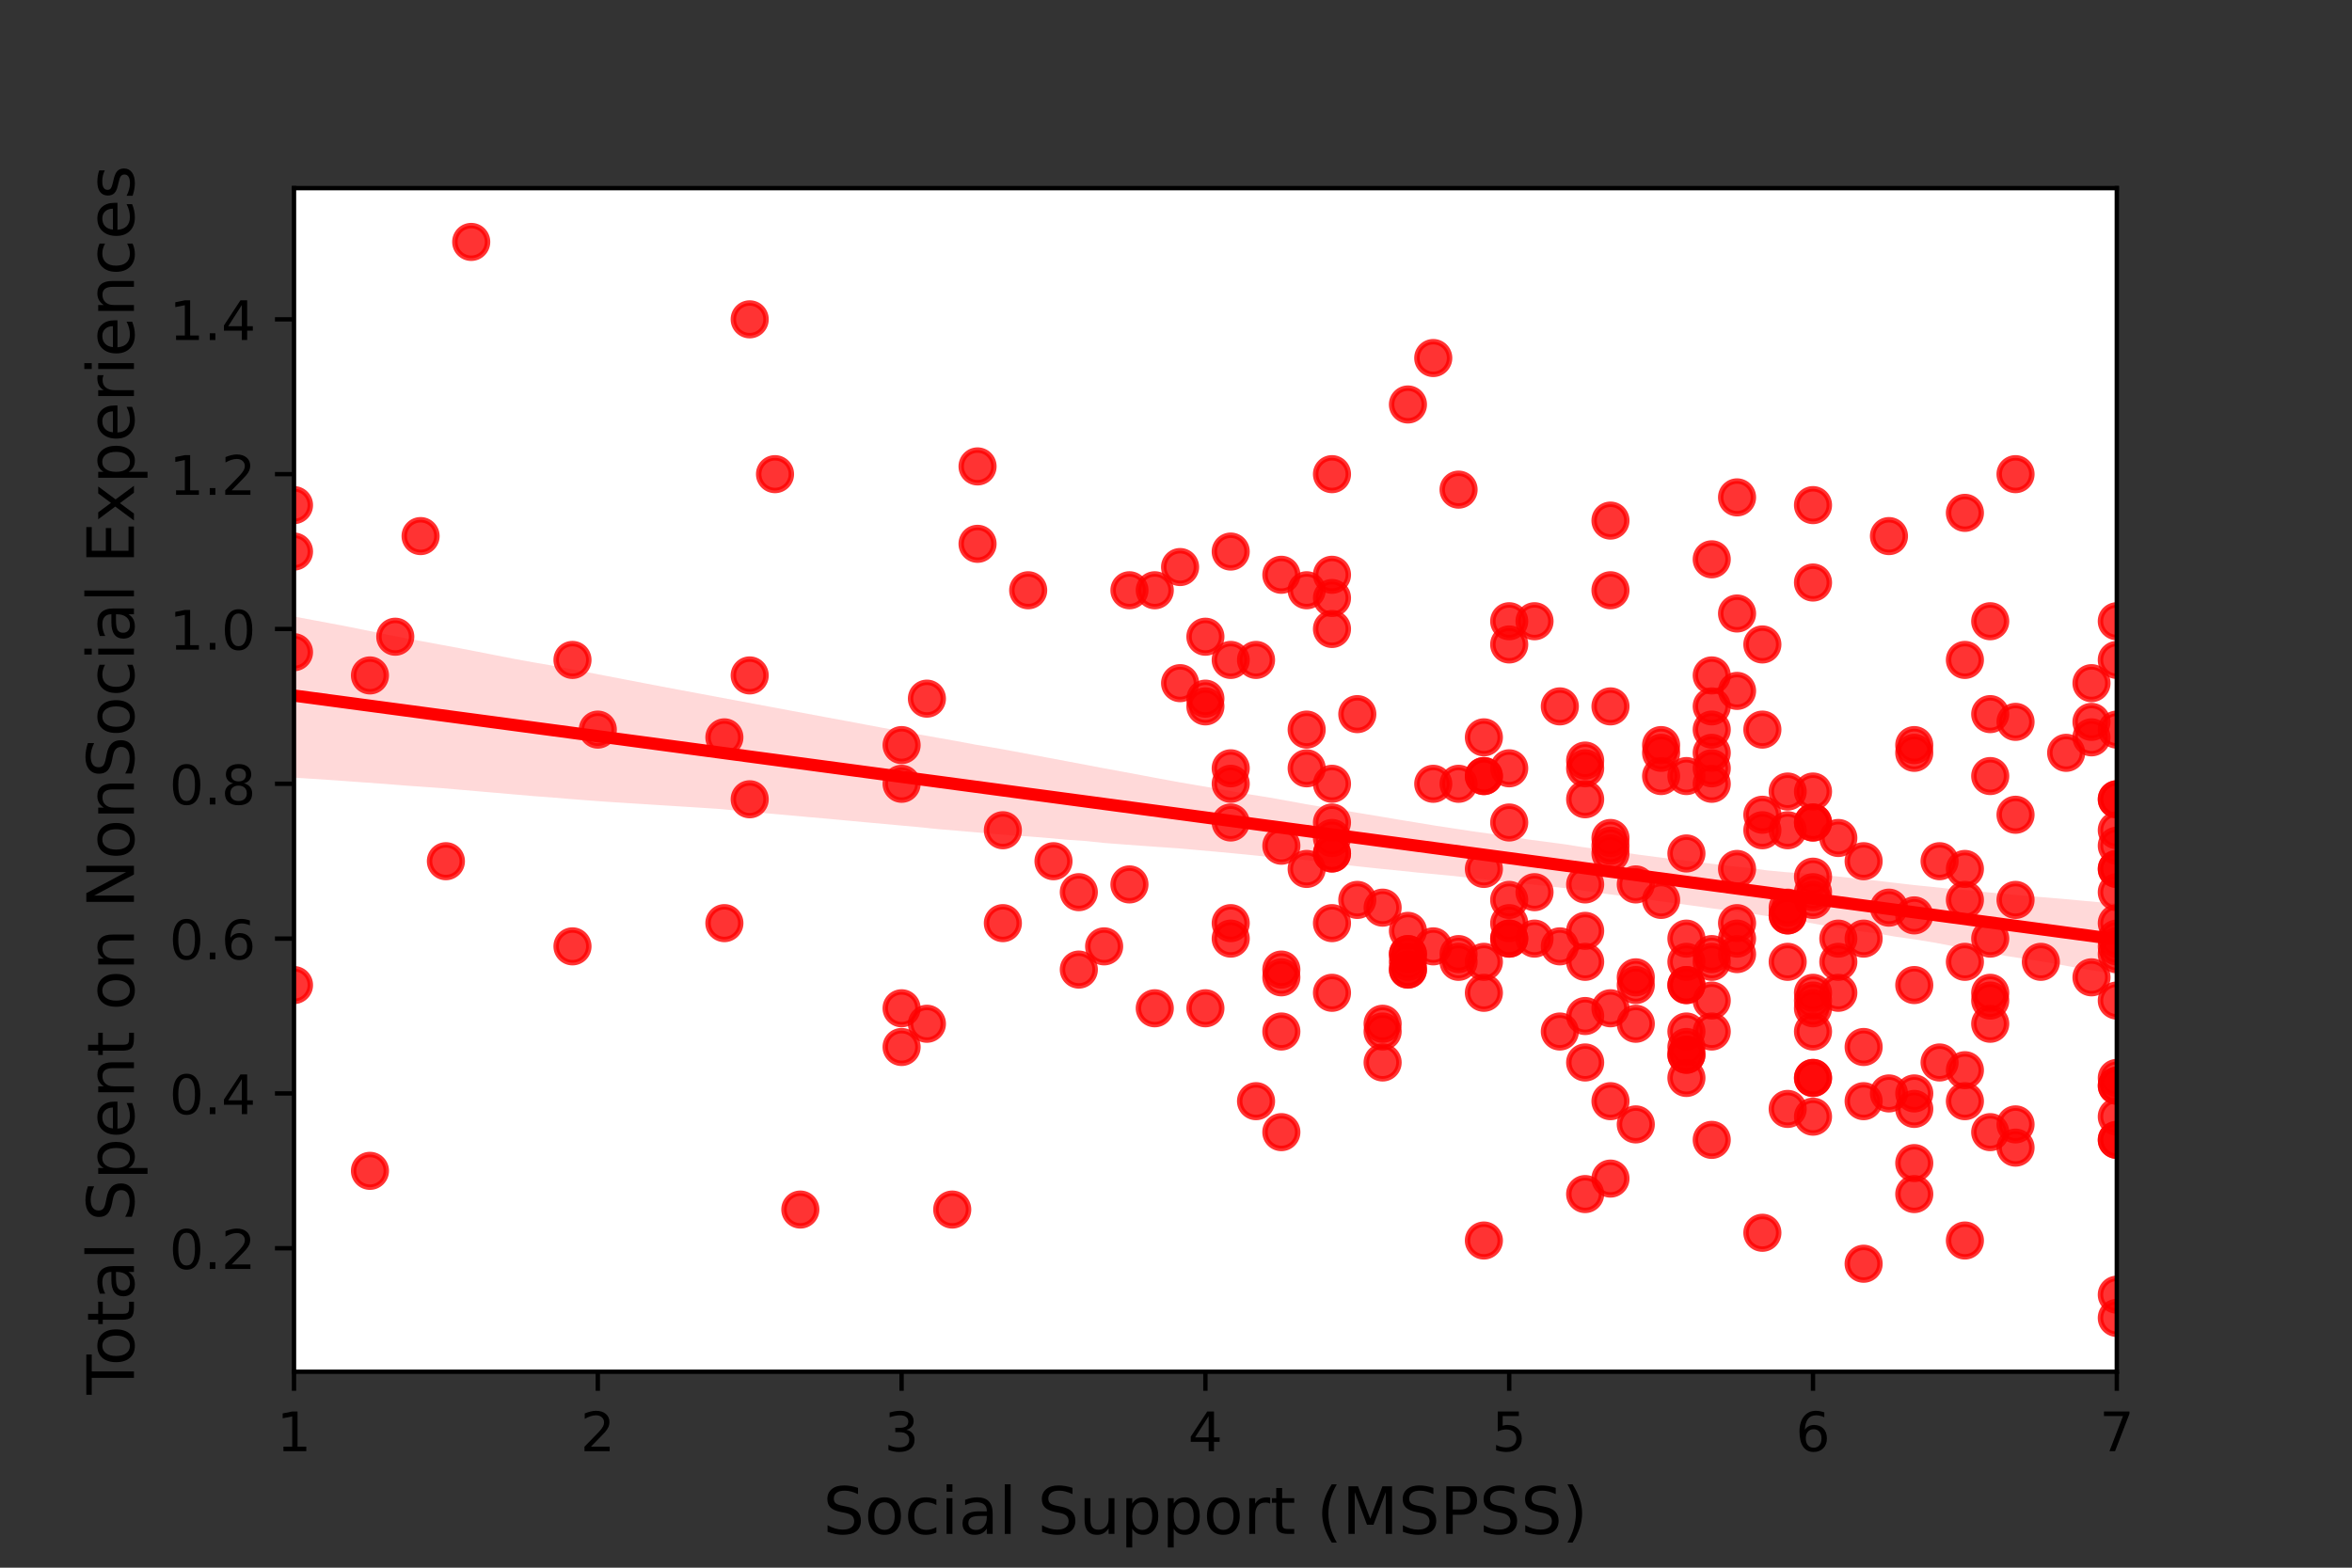 <?xml version="1.0" encoding="utf-8" standalone="no"?>
<!DOCTYPE svg PUBLIC "-//W3C//DTD SVG 1.1//EN"
  "http://www.w3.org/Graphics/SVG/1.1/DTD/svg11.dtd">
<!-- Created with matplotlib (https://matplotlib.org/) -->
<svg height="288pt" version="1.1" viewBox="0 0 432 288" width="432pt" xmlns="http://www.w3.org/2000/svg" xmlns:xlink="http://www.w3.org/1999/xlink">
 <rect x="0" y="0" width="432" height="288" fill="#333333" stroke="none"/>
 <defs>
  <style type="text/css">*{stroke-linecap:butt;stroke-linejoin:round;}</style>
 </defs>
 <g id="figure_1">
  <g id="patch_1">
   <path d="M 0 288 
L 432 288 
L 432 0 
L 0 0 
z
" style="fill:none;"/>
  </g>
  <g id="axes_1">
   <g id="patch_2">
    <path d="M 54 252 
L 388.8 252 
L 388.8 34.56 
L 54 34.56 
z
" style="fill:#ffffff;"/>
   </g>
   <g id="PathCollection_1">
    <defs>
     <path d="M 0 3 
C 0.796 3 1.559 2.684 2.121 2.121 
C 2.684 1.559 3 0.796 3 0 
C 3 -0.796 2.684 -1.559 2.121 -2.121 
C 1.559 -2.684 0.796 -3 0 -3 
C -0.796 -3 -1.559 -2.684 -2.121 -2.121 
C -2.684 -1.559 -3 -0.796 -3 0 
C -3 0.796 -2.684 1.559 -2.121 2.121 
C -1.559 2.684 -0.796 3 0 3 
z
" id="m0a4b237df8" style="stroke:#ff0000;stroke-opacity:0.8;"/>
    </defs>
    <g clip-path="url(#p0c91c2e825)">
     <use style="fill:#ff0000;fill-opacity:0.8;stroke:#ff0000;stroke-opacity:0.8;" x="221.4" xlink:href="#m0a4b237df8" y="128.348"/>
     <use style="fill:#ff0000;fill-opacity:0.8;stroke:#ff0000;stroke-opacity:0.8;" x="388.8" xlink:href="#m0a4b237df8" y="198.031"/>
     <use style="fill:#ff0000;fill-opacity:0.8;stroke:#ff0000;stroke-opacity:0.8;" x="319.05" xlink:href="#m0a4b237df8" y="91.373"/>
     <use style="fill:#ff0000;fill-opacity:0.8;stroke:#ff0000;stroke-opacity:0.8;" x="370.2" xlink:href="#m0a4b237df8" y="87.107"/>
     <use style="fill:#ff0000;fill-opacity:0.8;stroke:#ff0000;stroke-opacity:0.8;" x="388.8" xlink:href="#m0a4b237df8" y="199.453"/>
     <use style="fill:#ff0000;fill-opacity:0.8;stroke:#ff0000;stroke-opacity:0.8;" x="272.55" xlink:href="#m0a4b237df8" y="142.569"/>
     <use style="fill:#ff0000;fill-opacity:0.8;stroke:#ff0000;stroke-opacity:0.8;" x="235.35" xlink:href="#m0a4b237df8" y="189.498"/>
     <use style="fill:#ff0000;fill-opacity:0.8;stroke:#ff0000;stroke-opacity:0.8;" x="267.9" xlink:href="#m0a4b237df8" y="176.699"/>
     <use style="fill:#ff0000;fill-opacity:0.8;stroke:#ff0000;stroke-opacity:0.8;" x="333" xlink:href="#m0a4b237df8" y="161.056"/>
     <use style="fill:#ff0000;fill-opacity:0.8;stroke:#ff0000;stroke-opacity:0.8;" x="184.2" xlink:href="#m0a4b237df8" y="169.589"/>
     <use style="fill:#ff0000;fill-opacity:0.8;stroke:#ff0000;stroke-opacity:0.8;" x="333" xlink:href="#m0a4b237df8" y="107.016"/>
     <use style="fill:#ff0000;fill-opacity:0.8;stroke:#ff0000;stroke-opacity:0.8;" x="142.35" xlink:href="#m0a4b237df8" y="87.107"/>
     <use style="fill:#ff0000;fill-opacity:0.8;stroke:#ff0000;stroke-opacity:0.8;" x="272.55" xlink:href="#m0a4b237df8" y="182.388"/>
     <use style="fill:#ff0000;fill-opacity:0.8;stroke:#ff0000;stroke-opacity:0.8;" x="333" xlink:href="#m0a4b237df8" y="151.102"/>
     <use style="fill:#ff0000;fill-opacity:0.8;stroke:#ff0000;stroke-opacity:0.8;" x="351.6" xlink:href="#m0a4b237df8" y="180.966"/>
     <use style="fill:#ff0000;fill-opacity:0.8;stroke:#ff0000;stroke-opacity:0.8;" x="216.75" xlink:href="#m0a4b237df8" y="104.172"/>
     <use style="fill:#ff0000;fill-opacity:0.8;stroke:#ff0000;stroke-opacity:0.8;" x="77.25" xlink:href="#m0a4b237df8" y="98.484"/>
     <use style="fill:#ff0000;fill-opacity:0.8;stroke:#ff0000;stroke-opacity:0.8;" x="170.25" xlink:href="#m0a4b237df8" y="188.076"/>
     <use style="fill:#ff0000;fill-opacity:0.8;stroke:#ff0000;stroke-opacity:0.8;" x="291.15" xlink:href="#m0a4b237df8" y="146.835"/>
     <use style="fill:#ff0000;fill-opacity:0.8;stroke:#ff0000;stroke-opacity:0.8;" x="202.8" xlink:href="#m0a4b237df8" y="173.855"/>
     <use style="fill:#ff0000;fill-opacity:0.8;stroke:#ff0000;stroke-opacity:0.8;" x="67.95" xlink:href="#m0a4b237df8" y="215.096"/>
     <use style="fill:#ff0000;fill-opacity:0.8;stroke:#ff0000;stroke-opacity:0.8;" x="351.6" xlink:href="#m0a4b237df8" y="203.72"/>
     <use style="fill:#ff0000;fill-opacity:0.8;stroke:#ff0000;stroke-opacity:0.8;" x="165.6" xlink:href="#m0a4b237df8" y="192.343"/>
     <use style="fill:#ff0000;fill-opacity:0.8;stroke:#ff0000;stroke-opacity:0.8;" x="137.7" xlink:href="#m0a4b237df8" y="146.835"/>
     <use style="fill:#ff0000;fill-opacity:0.8;stroke:#ff0000;stroke-opacity:0.8;" x="72.6" xlink:href="#m0a4b237df8" y="116.971"/>
     <use style="fill:#ff0000;fill-opacity:0.8;stroke:#ff0000;stroke-opacity:0.8;" x="360.9" xlink:href="#m0a4b237df8" y="94.217"/>
     <use style="fill:#ff0000;fill-opacity:0.8;stroke:#ff0000;stroke-opacity:0.8;" x="291.15" xlink:href="#m0a4b237df8" y="139.725"/>
     <use style="fill:#ff0000;fill-opacity:0.8;stroke:#ff0000;stroke-opacity:0.8;" x="333" xlink:href="#m0a4b237df8" y="183.81"/>
     <use style="fill:#ff0000;fill-opacity:0.8;stroke:#ff0000;stroke-opacity:0.8;" x="212.1" xlink:href="#m0a4b237df8" y="108.438"/>
     <use style="fill:#ff0000;fill-opacity:0.8;stroke:#ff0000;stroke-opacity:0.8;" x="133.05" xlink:href="#m0a4b237df8" y="169.589"/>
     <use style="fill:#ff0000;fill-opacity:0.8;stroke:#ff0000;stroke-opacity:0.8;" x="360.9" xlink:href="#m0a4b237df8" y="176.699"/>
     <use style="fill:#ff0000;fill-opacity:0.8;stroke:#ff0000;stroke-opacity:0.8;" x="226.05" xlink:href="#m0a4b237df8" y="169.589"/>
     <use style="fill:#ff0000;fill-opacity:0.8;stroke:#ff0000;stroke-opacity:0.8;" x="388.8" xlink:href="#m0a4b237df8" y="173.855"/>
     <use style="fill:#ff0000;fill-opacity:0.8;stroke:#ff0000;stroke-opacity:0.8;" x="388.8" xlink:href="#m0a4b237df8" y="152.524"/>
     <use style="fill:#ff0000;fill-opacity:0.8;stroke:#ff0000;stroke-opacity:0.8;" x="165.6" xlink:href="#m0a4b237df8" y="185.232"/>
     <use style="fill:#ff0000;fill-opacity:0.8;stroke:#ff0000;stroke-opacity:0.8;" x="188.85" xlink:href="#m0a4b237df8" y="108.438"/>
     <use style="fill:#ff0000;fill-opacity:0.8;stroke:#ff0000;stroke-opacity:0.8;" x="314.4" xlink:href="#m0a4b237df8" y="183.81"/>
     <use style="fill:#ff0000;fill-opacity:0.8;stroke:#ff0000;stroke-opacity:0.8;" x="244.65" xlink:href="#m0a4b237df8" y="115.549"/>
     <use style="fill:#ff0000;fill-opacity:0.8;stroke:#ff0000;stroke-opacity:0.8;" x="212.1" xlink:href="#m0a4b237df8" y="185.232"/>
     <use style="fill:#ff0000;fill-opacity:0.8;stroke:#ff0000;stroke-opacity:0.8;" x="226.05" xlink:href="#m0a4b237df8" y="121.237"/>
     <use style="fill:#ff0000;fill-opacity:0.8;stroke:#ff0000;stroke-opacity:0.8;" x="388.8" xlink:href="#m0a4b237df8" y="242.116"/>
     <use style="fill:#ff0000;fill-opacity:0.8;stroke:#ff0000;stroke-opacity:0.8;" x="226.05" xlink:href="#m0a4b237df8" y="143.991"/>
     <use style="fill:#ff0000;fill-opacity:0.8;stroke:#ff0000;stroke-opacity:0.8;" x="333" xlink:href="#m0a4b237df8" y="198.031"/>
     <use style="fill:#ff0000;fill-opacity:0.8;stroke:#ff0000;stroke-opacity:0.8;" x="291.15" xlink:href="#m0a4b237df8" y="141.147"/>
     <use style="fill:#ff0000;fill-opacity:0.8;stroke:#ff0000;stroke-opacity:0.8;" x="67.95" xlink:href="#m0a4b237df8" y="124.082"/>
     <use style="fill:#ff0000;fill-opacity:0.8;stroke:#ff0000;stroke-opacity:0.8;" x="193.5" xlink:href="#m0a4b237df8" y="158.212"/>
     <use style="fill:#ff0000;fill-opacity:0.8;stroke:#ff0000;stroke-opacity:0.8;" x="277.2" xlink:href="#m0a4b237df8" y="165.323"/>
     <use style="fill:#ff0000;fill-opacity:0.8;stroke:#ff0000;stroke-opacity:0.8;" x="244.65" xlink:href="#m0a4b237df8" y="151.102"/>
     <use style="fill:#ff0000;fill-opacity:0.8;stroke:#ff0000;stroke-opacity:0.8;" x="295.8" xlink:href="#m0a4b237df8" y="185.232"/>
     <use style="fill:#ff0000;fill-opacity:0.8;stroke:#ff0000;stroke-opacity:0.8;" x="263.25" xlink:href="#m0a4b237df8" y="143.991"/>
     <use style="fill:#ff0000;fill-opacity:0.8;stroke:#ff0000;stroke-opacity:0.8;" x="337.65" xlink:href="#m0a4b237df8" y="176.699"/>
     <use style="fill:#ff0000;fill-opacity:0.8;stroke:#ff0000;stroke-opacity:0.8;" x="374.85" xlink:href="#m0a4b237df8" y="176.699"/>
     <use style="fill:#ff0000;fill-opacity:0.8;stroke:#ff0000;stroke-opacity:0.8;" x="333" xlink:href="#m0a4b237df8" y="185.232"/>
     <use style="fill:#ff0000;fill-opacity:0.8;stroke:#ff0000;stroke-opacity:0.8;" x="314.4" xlink:href="#m0a4b237df8" y="138.303"/>
     <use style="fill:#ff0000;fill-opacity:0.8;stroke:#ff0000;stroke-opacity:0.8;" x="221.4" xlink:href="#m0a4b237df8" y="116.971"/>
     <use style="fill:#ff0000;fill-opacity:0.8;stroke:#ff0000;stroke-opacity:0.8;" x="323.7" xlink:href="#m0a4b237df8" y="149.679"/>
     <use style="fill:#ff0000;fill-opacity:0.8;stroke:#ff0000;stroke-opacity:0.8;" x="240" xlink:href="#m0a4b237df8" y="159.634"/>
     <use style="fill:#ff0000;fill-opacity:0.8;stroke:#ff0000;stroke-opacity:0.8;" x="295.8" xlink:href="#m0a4b237df8" y="216.518"/>
     <use style="fill:#ff0000;fill-opacity:0.8;stroke:#ff0000;stroke-opacity:0.8;" x="179.55" xlink:href="#m0a4b237df8" y="99.906"/>
     <use style="fill:#ff0000;fill-opacity:0.8;stroke:#ff0000;stroke-opacity:0.8;" x="54" xlink:href="#m0a4b237df8" y="180.966"/>
     <use style="fill:#ff0000;fill-opacity:0.8;stroke:#ff0000;stroke-opacity:0.8;" x="235.35" xlink:href="#m0a4b237df8" y="178.122"/>
     <use style="fill:#ff0000;fill-opacity:0.8;stroke:#ff0000;stroke-opacity:0.8;" x="323.7" xlink:href="#m0a4b237df8" y="134.036"/>
     <use style="fill:#ff0000;fill-opacity:0.8;stroke:#ff0000;stroke-opacity:0.8;" x="147" xlink:href="#m0a4b237df8" y="222.207"/>
     <use style="fill:#ff0000;fill-opacity:0.8;stroke:#ff0000;stroke-opacity:0.8;" x="291.15" xlink:href="#m0a4b237df8" y="176.699"/>
     <use style="fill:#ff0000;fill-opacity:0.8;stroke:#ff0000;stroke-opacity:0.8;" x="81.9" xlink:href="#m0a4b237df8" y="158.212"/>
     <use style="fill:#ff0000;fill-opacity:0.8;stroke:#ff0000;stroke-opacity:0.8;" x="179.55" xlink:href="#m0a4b237df8" y="85.685"/>
     <use style="fill:#ff0000;fill-opacity:0.8;stroke:#ff0000;stroke-opacity:0.8;" x="319.05" xlink:href="#m0a4b237df8" y="172.433"/>
     <use style="fill:#ff0000;fill-opacity:0.8;stroke:#ff0000;stroke-opacity:0.8;" x="109.8" xlink:href="#m0a4b237df8" y="134.036"/>
     <use style="fill:#ff0000;fill-opacity:0.8;stroke:#ff0000;stroke-opacity:0.8;" x="230.7" xlink:href="#m0a4b237df8" y="121.237"/>
     <use style="fill:#ff0000;fill-opacity:0.8;stroke:#ff0000;stroke-opacity:0.8;" x="300.45" xlink:href="#m0a4b237df8" y="180.966"/>
     <use style="fill:#ff0000;fill-opacity:0.8;stroke:#ff0000;stroke-opacity:0.8;" x="244.65" xlink:href="#m0a4b237df8" y="109.861"/>
     <use style="fill:#ff0000;fill-opacity:0.8;stroke:#ff0000;stroke-opacity:0.8;" x="226.05" xlink:href="#m0a4b237df8" y="151.102"/>
     <use style="fill:#ff0000;fill-opacity:0.8;stroke:#ff0000;stroke-opacity:0.8;" x="221.4" xlink:href="#m0a4b237df8" y="129.77"/>
     <use style="fill:#ff0000;fill-opacity:0.8;stroke:#ff0000;stroke-opacity:0.8;" x="360.9" xlink:href="#m0a4b237df8" y="159.634"/>
     <use style="fill:#ff0000;fill-opacity:0.8;stroke:#ff0000;stroke-opacity:0.8;" x="291.15" xlink:href="#m0a4b237df8" y="171.011"/>
     <use style="fill:#ff0000;fill-opacity:0.8;stroke:#ff0000;stroke-opacity:0.8;" x="295.8" xlink:href="#m0a4b237df8" y="153.946"/>
     <use style="fill:#ff0000;fill-opacity:0.8;stroke:#ff0000;stroke-opacity:0.8;" x="333" xlink:href="#m0a4b237df8" y="198.031"/>
     <use style="fill:#ff0000;fill-opacity:0.8;stroke:#ff0000;stroke-opacity:0.8;" x="365.55" xlink:href="#m0a4b237df8" y="131.192"/>
     <use style="fill:#ff0000;fill-opacity:0.8;stroke:#ff0000;stroke-opacity:0.8;" x="267.9" xlink:href="#m0a4b237df8" y="89.951"/>
     <use style="fill:#ff0000;fill-opacity:0.8;stroke:#ff0000;stroke-opacity:0.8;" x="240" xlink:href="#m0a4b237df8" y="141.147"/>
     <use style="fill:#ff0000;fill-opacity:0.8;stroke:#ff0000;stroke-opacity:0.8;" x="356.25" xlink:href="#m0a4b237df8" y="195.187"/>
     <use style="fill:#ff0000;fill-opacity:0.8;stroke:#ff0000;stroke-opacity:0.8;" x="351.6" xlink:href="#m0a4b237df8" y="219.363"/>
     <use style="fill:#ff0000;fill-opacity:0.8;stroke:#ff0000;stroke-opacity:0.8;" x="226.05" xlink:href="#m0a4b237df8" y="101.328"/>
     <use style="fill:#ff0000;fill-opacity:0.8;stroke:#ff0000;stroke-opacity:0.8;" x="253.95" xlink:href="#m0a4b237df8" y="188.076"/>
     <use style="fill:#ff0000;fill-opacity:0.8;stroke:#ff0000;stroke-opacity:0.8;" x="388.8" xlink:href="#m0a4b237df8" y="114.127"/>
     <use style="fill:#ff0000;fill-opacity:0.8;stroke:#ff0000;stroke-opacity:0.8;" x="328.35" xlink:href="#m0a4b237df8" y="152.524"/>
     <use style="fill:#ff0000;fill-opacity:0.8;stroke:#ff0000;stroke-opacity:0.8;" x="360.9" xlink:href="#m0a4b237df8" y="165.323"/>
     <use style="fill:#ff0000;fill-opacity:0.8;stroke:#ff0000;stroke-opacity:0.8;" x="314.4" xlink:href="#m0a4b237df8" y="134.036"/>
     <use style="fill:#ff0000;fill-opacity:0.8;stroke:#ff0000;stroke-opacity:0.8;" x="226.05" xlink:href="#m0a4b237df8" y="141.147"/>
     <use style="fill:#ff0000;fill-opacity:0.8;stroke:#ff0000;stroke-opacity:0.8;" x="309.75" xlink:href="#m0a4b237df8" y="176.699"/>
     <use style="fill:#ff0000;fill-opacity:0.8;stroke:#ff0000;stroke-opacity:0.8;" x="388.8" xlink:href="#m0a4b237df8" y="159.634"/>
     <use style="fill:#ff0000;fill-opacity:0.8;stroke:#ff0000;stroke-opacity:0.8;" x="300.45" xlink:href="#m0a4b237df8" y="179.544"/>
     <use style="fill:#ff0000;fill-opacity:0.8;stroke:#ff0000;stroke-opacity:0.8;" x="360.9" xlink:href="#m0a4b237df8" y="227.895"/>
     <use style="fill:#ff0000;fill-opacity:0.8;stroke:#ff0000;stroke-opacity:0.8;" x="305.1" xlink:href="#m0a4b237df8" y="136.881"/>
     <use style="fill:#ff0000;fill-opacity:0.8;stroke:#ff0000;stroke-opacity:0.8;" x="388.8" xlink:href="#m0a4b237df8" y="209.408"/>
     <use style="fill:#ff0000;fill-opacity:0.8;stroke:#ff0000;stroke-opacity:0.8;" x="319.05" xlink:href="#m0a4b237df8" y="112.705"/>
     <use style="fill:#ff0000;fill-opacity:0.8;stroke:#ff0000;stroke-opacity:0.8;" x="286.5" xlink:href="#m0a4b237df8" y="129.77"/>
     <use style="fill:#ff0000;fill-opacity:0.8;stroke:#ff0000;stroke-opacity:0.8;" x="267.9" xlink:href="#m0a4b237df8" y="143.991"/>
     <use style="fill:#ff0000;fill-opacity:0.8;stroke:#ff0000;stroke-opacity:0.8;" x="388.8" xlink:href="#m0a4b237df8" y="237.85"/>
     <use style="fill:#ff0000;fill-opacity:0.8;stroke:#ff0000;stroke-opacity:0.8;" x="240" xlink:href="#m0a4b237df8" y="108.438"/>
     <use style="fill:#ff0000;fill-opacity:0.8;stroke:#ff0000;stroke-opacity:0.8;" x="216.75" xlink:href="#m0a4b237df8" y="125.504"/>
     <use style="fill:#ff0000;fill-opacity:0.8;stroke:#ff0000;stroke-opacity:0.8;" x="244.65" xlink:href="#m0a4b237df8" y="143.991"/>
     <use style="fill:#ff0000;fill-opacity:0.8;stroke:#ff0000;stroke-opacity:0.8;" x="333" xlink:href="#m0a4b237df8" y="182.388"/>
     <use style="fill:#ff0000;fill-opacity:0.8;stroke:#ff0000;stroke-opacity:0.8;" x="370.2" xlink:href="#m0a4b237df8" y="132.614"/>
     <use style="fill:#ff0000;fill-opacity:0.8;stroke:#ff0000;stroke-opacity:0.8;" x="165.6" xlink:href="#m0a4b237df8" y="143.991"/>
     <use style="fill:#ff0000;fill-opacity:0.8;stroke:#ff0000;stroke-opacity:0.8;" x="258.6" xlink:href="#m0a4b237df8" y="175.277"/>
     <use style="fill:#ff0000;fill-opacity:0.8;stroke:#ff0000;stroke-opacity:0.8;" x="351.6" xlink:href="#m0a4b237df8" y="213.674"/>
     <use style="fill:#ff0000;fill-opacity:0.8;stroke:#ff0000;stroke-opacity:0.8;" x="54" xlink:href="#m0a4b237df8" y="101.328"/>
     <use style="fill:#ff0000;fill-opacity:0.8;stroke:#ff0000;stroke-opacity:0.8;" x="207.45" xlink:href="#m0a4b237df8" y="108.438"/>
     <use style="fill:#ff0000;fill-opacity:0.8;stroke:#ff0000;stroke-opacity:0.8;" x="388.8" xlink:href="#m0a4b237df8" y="159.634"/>
     <use style="fill:#ff0000;fill-opacity:0.8;stroke:#ff0000;stroke-opacity:0.8;" x="365.55" xlink:href="#m0a4b237df8" y="188.076"/>
     <use style="fill:#ff0000;fill-opacity:0.8;stroke:#ff0000;stroke-opacity:0.8;" x="244.65" xlink:href="#m0a4b237df8" y="105.594"/>
     <use style="fill:#ff0000;fill-opacity:0.8;stroke:#ff0000;stroke-opacity:0.8;" x="379.5" xlink:href="#m0a4b237df8" y="138.303"/>
     <use style="fill:#ff0000;fill-opacity:0.8;stroke:#ff0000;stroke-opacity:0.8;" x="86.55" xlink:href="#m0a4b237df8" y="44.444"/>
     <use style="fill:#ff0000;fill-opacity:0.8;stroke:#ff0000;stroke-opacity:0.8;" x="314.4" xlink:href="#m0a4b237df8" y="175.277"/>
     <use style="fill:#ff0000;fill-opacity:0.8;stroke:#ff0000;stroke-opacity:0.8;" x="170.25" xlink:href="#m0a4b237df8" y="128.348"/>
     <use style="fill:#ff0000;fill-opacity:0.8;stroke:#ff0000;stroke-opacity:0.8;" x="244.65" xlink:href="#m0a4b237df8" y="182.388"/>
     <use style="fill:#ff0000;fill-opacity:0.8;stroke:#ff0000;stroke-opacity:0.8;" x="244.65" xlink:href="#m0a4b237df8" y="169.589"/>
     <use style="fill:#ff0000;fill-opacity:0.8;stroke:#ff0000;stroke-opacity:0.8;" x="258.6" xlink:href="#m0a4b237df8" y="178.122"/>
     <use style="fill:#ff0000;fill-opacity:0.8;stroke:#ff0000;stroke-opacity:0.8;" x="388.8" xlink:href="#m0a4b237df8" y="209.408"/>
     <use style="fill:#ff0000;fill-opacity:0.8;stroke:#ff0000;stroke-opacity:0.8;" x="309.75" xlink:href="#m0a4b237df8" y="192.343"/>
     <use style="fill:#ff0000;fill-opacity:0.8;stroke:#ff0000;stroke-opacity:0.8;" x="207.45" xlink:href="#m0a4b237df8" y="162.478"/>
     <use style="fill:#ff0000;fill-opacity:0.8;stroke:#ff0000;stroke-opacity:0.8;" x="328.35" xlink:href="#m0a4b237df8" y="203.72"/>
     <use style="fill:#ff0000;fill-opacity:0.8;stroke:#ff0000;stroke-opacity:0.8;" x="333" xlink:href="#m0a4b237df8" y="189.498"/>
     <use style="fill:#ff0000;fill-opacity:0.8;stroke:#ff0000;stroke-opacity:0.8;" x="54" xlink:href="#m0a4b237df8" y="119.815"/>
     <use style="fill:#ff0000;fill-opacity:0.8;stroke:#ff0000;stroke-opacity:0.8;" x="351.6" xlink:href="#m0a4b237df8" y="138.303"/>
     <use style="fill:#ff0000;fill-opacity:0.8;stroke:#ff0000;stroke-opacity:0.8;" x="319.05" xlink:href="#m0a4b237df8" y="169.589"/>
     <use style="fill:#ff0000;fill-opacity:0.8;stroke:#ff0000;stroke-opacity:0.8;" x="319.05" xlink:href="#m0a4b237df8" y="159.634"/>
     <use style="fill:#ff0000;fill-opacity:0.8;stroke:#ff0000;stroke-opacity:0.8;" x="323.7" xlink:href="#m0a4b237df8" y="226.473"/>
     <use style="fill:#ff0000;fill-opacity:0.8;stroke:#ff0000;stroke-opacity:0.8;" x="388.8" xlink:href="#m0a4b237df8" y="146.835"/>
     <use style="fill:#ff0000;fill-opacity:0.8;stroke:#ff0000;stroke-opacity:0.8;" x="356.25" xlink:href="#m0a4b237df8" y="158.212"/>
     <use style="fill:#ff0000;fill-opacity:0.8;stroke:#ff0000;stroke-opacity:0.8;" x="319.05" xlink:href="#m0a4b237df8" y="126.926"/>
     <use style="fill:#ff0000;fill-opacity:0.8;stroke:#ff0000;stroke-opacity:0.8;" x="295.8" xlink:href="#m0a4b237df8" y="202.297"/>
     <use style="fill:#ff0000;fill-opacity:0.8;stroke:#ff0000;stroke-opacity:0.8;" x="253.95" xlink:href="#m0a4b237df8" y="166.745"/>
     <use style="fill:#ff0000;fill-opacity:0.8;stroke:#ff0000;stroke-opacity:0.8;" x="277.2" xlink:href="#m0a4b237df8" y="172.433"/>
     <use style="fill:#ff0000;fill-opacity:0.8;stroke:#ff0000;stroke-opacity:0.8;" x="240" xlink:href="#m0a4b237df8" y="134.036"/>
     <use style="fill:#ff0000;fill-opacity:0.8;stroke:#ff0000;stroke-opacity:0.8;" x="291.15" xlink:href="#m0a4b237df8" y="186.654"/>
     <use style="fill:#ff0000;fill-opacity:0.8;stroke:#ff0000;stroke-opacity:0.8;" x="351.6" xlink:href="#m0a4b237df8" y="136.881"/>
     <use style="fill:#ff0000;fill-opacity:0.8;stroke:#ff0000;stroke-opacity:0.8;" x="272.55" xlink:href="#m0a4b237df8" y="176.699"/>
     <use style="fill:#ff0000;fill-opacity:0.8;stroke:#ff0000;stroke-opacity:0.8;" x="309.75" xlink:href="#m0a4b237df8" y="180.966"/>
     <use style="fill:#ff0000;fill-opacity:0.8;stroke:#ff0000;stroke-opacity:0.8;" x="309.75" xlink:href="#m0a4b237df8" y="189.498"/>
     <use style="fill:#ff0000;fill-opacity:0.8;stroke:#ff0000;stroke-opacity:0.8;" x="333" xlink:href="#m0a4b237df8" y="145.413"/>
     <use style="fill:#ff0000;fill-opacity:0.8;stroke:#ff0000;stroke-opacity:0.8;" x="235.35" xlink:href="#m0a4b237df8" y="207.986"/>
     <use style="fill:#ff0000;fill-opacity:0.8;stroke:#ff0000;stroke-opacity:0.8;" x="384.15" xlink:href="#m0a4b237df8" y="135.458"/>
     <use style="fill:#ff0000;fill-opacity:0.8;stroke:#ff0000;stroke-opacity:0.8;" x="309.75" xlink:href="#m0a4b237df8" y="193.765"/>
     <use style="fill:#ff0000;fill-opacity:0.8;stroke:#ff0000;stroke-opacity:0.8;" x="314.4" xlink:href="#m0a4b237df8" y="124.082"/>
     <use style="fill:#ff0000;fill-opacity:0.8;stroke:#ff0000;stroke-opacity:0.8;" x="226.05" xlink:href="#m0a4b237df8" y="172.433"/>
     <use style="fill:#ff0000;fill-opacity:0.8;stroke:#ff0000;stroke-opacity:0.8;" x="295.8" xlink:href="#m0a4b237df8" y="129.77"/>
     <use style="fill:#ff0000;fill-opacity:0.8;stroke:#ff0000;stroke-opacity:0.8;" x="314.4" xlink:href="#m0a4b237df8" y="189.498"/>
     <use style="fill:#ff0000;fill-opacity:0.8;stroke:#ff0000;stroke-opacity:0.8;" x="365.55" xlink:href="#m0a4b237df8" y="142.569"/>
     <use style="fill:#ff0000;fill-opacity:0.8;stroke:#ff0000;stroke-opacity:0.8;" x="277.2" xlink:href="#m0a4b237df8" y="172.433"/>
     <use style="fill:#ff0000;fill-opacity:0.8;stroke:#ff0000;stroke-opacity:0.8;" x="277.2" xlink:href="#m0a4b237df8" y="141.147"/>
     <use style="fill:#ff0000;fill-opacity:0.8;stroke:#ff0000;stroke-opacity:0.8;" x="184.2" xlink:href="#m0a4b237df8" y="152.524"/>
     <use style="fill:#ff0000;fill-opacity:0.8;stroke:#ff0000;stroke-opacity:0.8;" x="258.6" xlink:href="#m0a4b237df8" y="175.277"/>
     <use style="fill:#ff0000;fill-opacity:0.8;stroke:#ff0000;stroke-opacity:0.8;" x="105.15" xlink:href="#m0a4b237df8" y="173.855"/>
     <use style="fill:#ff0000;fill-opacity:0.8;stroke:#ff0000;stroke-opacity:0.8;" x="388.8" xlink:href="#m0a4b237df8" y="163.901"/>
     <use style="fill:#ff0000;fill-opacity:0.8;stroke:#ff0000;stroke-opacity:0.8;" x="360.9" xlink:href="#m0a4b237df8" y="196.609"/>
     <use style="fill:#ff0000;fill-opacity:0.8;stroke:#ff0000;stroke-opacity:0.8;" x="333" xlink:href="#m0a4b237df8" y="165.323"/>
     <use style="fill:#ff0000;fill-opacity:0.8;stroke:#ff0000;stroke-opacity:0.8;" x="342.3" xlink:href="#m0a4b237df8" y="232.162"/>
     <use style="fill:#ff0000;fill-opacity:0.8;stroke:#ff0000;stroke-opacity:0.8;" x="360.9" xlink:href="#m0a4b237df8" y="202.297"/>
     <use style="fill:#ff0000;fill-opacity:0.8;stroke:#ff0000;stroke-opacity:0.8;" x="174.9" xlink:href="#m0a4b237df8" y="222.207"/>
     <use style="fill:#ff0000;fill-opacity:0.8;stroke:#ff0000;stroke-opacity:0.8;" x="328.35" xlink:href="#m0a4b237df8" y="168.167"/>
     <use style="fill:#ff0000;fill-opacity:0.8;stroke:#ff0000;stroke-opacity:0.8;" x="370.2" xlink:href="#m0a4b237df8" y="165.323"/>
     <use style="fill:#ff0000;fill-opacity:0.8;stroke:#ff0000;stroke-opacity:0.8;" x="328.35" xlink:href="#m0a4b237df8" y="166.745"/>
     <use style="fill:#ff0000;fill-opacity:0.8;stroke:#ff0000;stroke-opacity:0.8;" x="291.15" xlink:href="#m0a4b237df8" y="162.478"/>
     <use style="fill:#ff0000;fill-opacity:0.8;stroke:#ff0000;stroke-opacity:0.8;" x="295.8" xlink:href="#m0a4b237df8" y="156.79"/>
     <use style="fill:#ff0000;fill-opacity:0.8;stroke:#ff0000;stroke-opacity:0.8;" x="258.6" xlink:href="#m0a4b237df8" y="171.011"/>
     <use style="fill:#ff0000;fill-opacity:0.8;stroke:#ff0000;stroke-opacity:0.8;" x="388.8" xlink:href="#m0a4b237df8" y="155.368"/>
     <use style="fill:#ff0000;fill-opacity:0.8;stroke:#ff0000;stroke-opacity:0.8;" x="244.65" xlink:href="#m0a4b237df8" y="153.946"/>
     <use style="fill:#ff0000;fill-opacity:0.8;stroke:#ff0000;stroke-opacity:0.8;" x="291.15" xlink:href="#m0a4b237df8" y="219.363"/>
     <use style="fill:#ff0000;fill-opacity:0.8;stroke:#ff0000;stroke-opacity:0.8;" x="277.2" xlink:href="#m0a4b237df8" y="169.589"/>
     <use style="fill:#ff0000;fill-opacity:0.8;stroke:#ff0000;stroke-opacity:0.8;" x="309.75" xlink:href="#m0a4b237df8" y="142.569"/>
     <use style="fill:#ff0000;fill-opacity:0.8;stroke:#ff0000;stroke-opacity:0.8;" x="295.8" xlink:href="#m0a4b237df8" y="108.438"/>
     <use style="fill:#ff0000;fill-opacity:0.8;stroke:#ff0000;stroke-opacity:0.8;" x="272.55" xlink:href="#m0a4b237df8" y="135.458"/>
     <use style="fill:#ff0000;fill-opacity:0.8;stroke:#ff0000;stroke-opacity:0.8;" x="165.6" xlink:href="#m0a4b237df8" y="136.881"/>
     <use style="fill:#ff0000;fill-opacity:0.8;stroke:#ff0000;stroke-opacity:0.8;" x="342.3" xlink:href="#m0a4b237df8" y="158.212"/>
     <use style="fill:#ff0000;fill-opacity:0.8;stroke:#ff0000;stroke-opacity:0.8;" x="272.55" xlink:href="#m0a4b237df8" y="159.634"/>
     <use style="fill:#ff0000;fill-opacity:0.8;stroke:#ff0000;stroke-opacity:0.8;" x="388.8" xlink:href="#m0a4b237df8" y="134.036"/>
     <use style="fill:#ff0000;fill-opacity:0.8;stroke:#ff0000;stroke-opacity:0.8;" x="333" xlink:href="#m0a4b237df8" y="205.142"/>
     <use style="fill:#ff0000;fill-opacity:0.8;stroke:#ff0000;stroke-opacity:0.8;" x="342.3" xlink:href="#m0a4b237df8" y="192.343"/>
     <use style="fill:#ff0000;fill-opacity:0.8;stroke:#ff0000;stroke-opacity:0.8;" x="295.8" xlink:href="#m0a4b237df8" y="155.368"/>
     <use style="fill:#ff0000;fill-opacity:0.8;stroke:#ff0000;stroke-opacity:0.8;" x="244.65" xlink:href="#m0a4b237df8" y="156.79"/>
     <use style="fill:#ff0000;fill-opacity:0.8;stroke:#ff0000;stroke-opacity:0.8;" x="337.65" xlink:href="#m0a4b237df8" y="172.433"/>
     <use style="fill:#ff0000;fill-opacity:0.8;stroke:#ff0000;stroke-opacity:0.8;" x="384.15" xlink:href="#m0a4b237df8" y="179.544"/>
     <use style="fill:#ff0000;fill-opacity:0.8;stroke:#ff0000;stroke-opacity:0.8;" x="309.75" xlink:href="#m0a4b237df8" y="172.433"/>
     <use style="fill:#ff0000;fill-opacity:0.8;stroke:#ff0000;stroke-opacity:0.8;" x="277.2" xlink:href="#m0a4b237df8" y="114.127"/>
     <use style="fill:#ff0000;fill-opacity:0.8;stroke:#ff0000;stroke-opacity:0.8;" x="235.35" xlink:href="#m0a4b237df8" y="105.594"/>
     <use style="fill:#ff0000;fill-opacity:0.8;stroke:#ff0000;stroke-opacity:0.8;" x="263.25" xlink:href="#m0a4b237df8" y="65.775"/>
     <use style="fill:#ff0000;fill-opacity:0.8;stroke:#ff0000;stroke-opacity:0.8;" x="300.45" xlink:href="#m0a4b237df8" y="206.564"/>
     <use style="fill:#ff0000;fill-opacity:0.8;stroke:#ff0000;stroke-opacity:0.8;" x="365.55" xlink:href="#m0a4b237df8" y="114.127"/>
     <use style="fill:#ff0000;fill-opacity:0.8;stroke:#ff0000;stroke-opacity:0.8;" x="281.85" xlink:href="#m0a4b237df8" y="163.901"/>
     <use style="fill:#ff0000;fill-opacity:0.8;stroke:#ff0000;stroke-opacity:0.8;" x="198.15" xlink:href="#m0a4b237df8" y="178.122"/>
     <use style="fill:#ff0000;fill-opacity:0.8;stroke:#ff0000;stroke-opacity:0.8;" x="351.6" xlink:href="#m0a4b237df8" y="200.875"/>
     <use style="fill:#ff0000;fill-opacity:0.8;stroke:#ff0000;stroke-opacity:0.8;" x="346.95" xlink:href="#m0a4b237df8" y="98.484"/>
     <use style="fill:#ff0000;fill-opacity:0.8;stroke:#ff0000;stroke-opacity:0.8;" x="319.05" xlink:href="#m0a4b237df8" y="175.277"/>
     <use style="fill:#ff0000;fill-opacity:0.8;stroke:#ff0000;stroke-opacity:0.8;" x="249.3" xlink:href="#m0a4b237df8" y="165.323"/>
     <use style="fill:#ff0000;fill-opacity:0.8;stroke:#ff0000;stroke-opacity:0.8;" x="281.85" xlink:href="#m0a4b237df8" y="114.127"/>
     <use style="fill:#ff0000;fill-opacity:0.8;stroke:#ff0000;stroke-opacity:0.8;" x="235.35" xlink:href="#m0a4b237df8" y="155.368"/>
     <use style="fill:#ff0000;fill-opacity:0.8;stroke:#ff0000;stroke-opacity:0.8;" x="365.55" xlink:href="#m0a4b237df8" y="183.81"/>
     <use style="fill:#ff0000;fill-opacity:0.8;stroke:#ff0000;stroke-opacity:0.8;" x="267.9" xlink:href="#m0a4b237df8" y="175.277"/>
     <use style="fill:#ff0000;fill-opacity:0.8;stroke:#ff0000;stroke-opacity:0.8;" x="133.05" xlink:href="#m0a4b237df8" y="135.458"/>
     <use style="fill:#ff0000;fill-opacity:0.8;stroke:#ff0000;stroke-opacity:0.8;" x="337.65" xlink:href="#m0a4b237df8" y="182.388"/>
     <use style="fill:#ff0000;fill-opacity:0.8;stroke:#ff0000;stroke-opacity:0.8;" x="328.35" xlink:href="#m0a4b237df8" y="145.413"/>
     <use style="fill:#ff0000;fill-opacity:0.8;stroke:#ff0000;stroke-opacity:0.8;" x="137.7" xlink:href="#m0a4b237df8" y="58.665"/>
     <use style="fill:#ff0000;fill-opacity:0.8;stroke:#ff0000;stroke-opacity:0.8;" x="342.3" xlink:href="#m0a4b237df8" y="172.433"/>
     <use style="fill:#ff0000;fill-opacity:0.8;stroke:#ff0000;stroke-opacity:0.8;" x="300.45" xlink:href="#m0a4b237df8" y="162.478"/>
     <use style="fill:#ff0000;fill-opacity:0.8;stroke:#ff0000;stroke-opacity:0.8;" x="384.15" xlink:href="#m0a4b237df8" y="132.614"/>
     <use style="fill:#ff0000;fill-opacity:0.8;stroke:#ff0000;stroke-opacity:0.8;" x="286.5" xlink:href="#m0a4b237df8" y="173.855"/>
     <use style="fill:#ff0000;fill-opacity:0.8;stroke:#ff0000;stroke-opacity:0.8;" x="230.7" xlink:href="#m0a4b237df8" y="202.297"/>
     <use style="fill:#ff0000;fill-opacity:0.8;stroke:#ff0000;stroke-opacity:0.8;" x="342.3" xlink:href="#m0a4b237df8" y="202.297"/>
     <use style="fill:#ff0000;fill-opacity:0.8;stroke:#ff0000;stroke-opacity:0.8;" x="244.65" xlink:href="#m0a4b237df8" y="156.79"/>
     <use style="fill:#ff0000;fill-opacity:0.8;stroke:#ff0000;stroke-opacity:0.8;" x="305.1" xlink:href="#m0a4b237df8" y="142.569"/>
     <use style="fill:#ff0000;fill-opacity:0.8;stroke:#ff0000;stroke-opacity:0.8;" x="253.95" xlink:href="#m0a4b237df8" y="189.498"/>
     <use style="fill:#ff0000;fill-opacity:0.8;stroke:#ff0000;stroke-opacity:0.8;" x="370.2" xlink:href="#m0a4b237df8" y="149.679"/>
     <use style="fill:#ff0000;fill-opacity:0.8;stroke:#ff0000;stroke-opacity:0.8;" x="388.8" xlink:href="#m0a4b237df8" y="169.589"/>
     <use style="fill:#ff0000;fill-opacity:0.8;stroke:#ff0000;stroke-opacity:0.8;" x="286.5" xlink:href="#m0a4b237df8" y="189.498"/>
     <use style="fill:#ff0000;fill-opacity:0.8;stroke:#ff0000;stroke-opacity:0.8;" x="314.4" xlink:href="#m0a4b237df8" y="143.991"/>
     <use style="fill:#ff0000;fill-opacity:0.8;stroke:#ff0000;stroke-opacity:0.8;" x="263.25" xlink:href="#m0a4b237df8" y="173.855"/>
     <use style="fill:#ff0000;fill-opacity:0.8;stroke:#ff0000;stroke-opacity:0.8;" x="314.4" xlink:href="#m0a4b237df8" y="209.408"/>
     <use style="fill:#ff0000;fill-opacity:0.8;stroke:#ff0000;stroke-opacity:0.8;" x="388.8" xlink:href="#m0a4b237df8" y="172.433"/>
     <use style="fill:#ff0000;fill-opacity:0.8;stroke:#ff0000;stroke-opacity:0.8;" x="365.55" xlink:href="#m0a4b237df8" y="172.433"/>
     <use style="fill:#ff0000;fill-opacity:0.8;stroke:#ff0000;stroke-opacity:0.8;" x="365.55" xlink:href="#m0a4b237df8" y="207.986"/>
     <use style="fill:#ff0000;fill-opacity:0.8;stroke:#ff0000;stroke-opacity:0.8;" x="198.15" xlink:href="#m0a4b237df8" y="163.901"/>
     <use style="fill:#ff0000;fill-opacity:0.8;stroke:#ff0000;stroke-opacity:0.8;" x="249.3" xlink:href="#m0a4b237df8" y="131.192"/>
     <use style="fill:#ff0000;fill-opacity:0.8;stroke:#ff0000;stroke-opacity:0.8;" x="388.8" xlink:href="#m0a4b237df8" y="146.835"/>
     <use style="fill:#ff0000;fill-opacity:0.8;stroke:#ff0000;stroke-opacity:0.8;" x="370.2" xlink:href="#m0a4b237df8" y="206.564"/>
     <use style="fill:#ff0000;fill-opacity:0.8;stroke:#ff0000;stroke-opacity:0.8;" x="333" xlink:href="#m0a4b237df8" y="163.901"/>
     <use style="fill:#ff0000;fill-opacity:0.8;stroke:#ff0000;stroke-opacity:0.8;" x="351.6" xlink:href="#m0a4b237df8" y="168.167"/>
     <use style="fill:#ff0000;fill-opacity:0.8;stroke:#ff0000;stroke-opacity:0.8;" x="221.4" xlink:href="#m0a4b237df8" y="185.232"/>
     <use style="fill:#ff0000;fill-opacity:0.8;stroke:#ff0000;stroke-opacity:0.8;" x="333" xlink:href="#m0a4b237df8" y="92.795"/>
     <use style="fill:#ff0000;fill-opacity:0.8;stroke:#ff0000;stroke-opacity:0.8;" x="328.35" xlink:href="#m0a4b237df8" y="168.167"/>
     <use style="fill:#ff0000;fill-opacity:0.8;stroke:#ff0000;stroke-opacity:0.8;" x="370.2" xlink:href="#m0a4b237df8" y="210.83"/>
     <use style="fill:#ff0000;fill-opacity:0.8;stroke:#ff0000;stroke-opacity:0.8;" x="388.8" xlink:href="#m0a4b237df8" y="199.453"/>
     <use style="fill:#ff0000;fill-opacity:0.8;stroke:#ff0000;stroke-opacity:0.8;" x="295.8" xlink:href="#m0a4b237df8" y="95.639"/>
     <use style="fill:#ff0000;fill-opacity:0.8;stroke:#ff0000;stroke-opacity:0.8;" x="388.8" xlink:href="#m0a4b237df8" y="183.81"/>
     <use style="fill:#ff0000;fill-opacity:0.8;stroke:#ff0000;stroke-opacity:0.8;" x="54" xlink:href="#m0a4b237df8" y="92.795"/>
     <use style="fill:#ff0000;fill-opacity:0.8;stroke:#ff0000;stroke-opacity:0.8;" x="384.15" xlink:href="#m0a4b237df8" y="125.504"/>
     <use style="fill:#ff0000;fill-opacity:0.8;stroke:#ff0000;stroke-opacity:0.8;" x="365.55" xlink:href="#m0a4b237df8" y="182.388"/>
     <use style="fill:#ff0000;fill-opacity:0.8;stroke:#ff0000;stroke-opacity:0.8;" x="277.2" xlink:href="#m0a4b237df8" y="151.102"/>
     <use style="fill:#ff0000;fill-opacity:0.8;stroke:#ff0000;stroke-opacity:0.8;" x="314.4" xlink:href="#m0a4b237df8" y="129.77"/>
     <use style="fill:#ff0000;fill-opacity:0.8;stroke:#ff0000;stroke-opacity:0.8;" x="337.65" xlink:href="#m0a4b237df8" y="153.946"/>
     <use style="fill:#ff0000;fill-opacity:0.8;stroke:#ff0000;stroke-opacity:0.8;" x="305.1" xlink:href="#m0a4b237df8" y="165.323"/>
     <use style="fill:#ff0000;fill-opacity:0.8;stroke:#ff0000;stroke-opacity:0.8;" x="360.9" xlink:href="#m0a4b237df8" y="121.237"/>
     <use style="fill:#ff0000;fill-opacity:0.8;stroke:#ff0000;stroke-opacity:0.8;" x="346.95" xlink:href="#m0a4b237df8" y="166.745"/>
     <use style="fill:#ff0000;fill-opacity:0.8;stroke:#ff0000;stroke-opacity:0.8;" x="346.95" xlink:href="#m0a4b237df8" y="200.875"/>
     <use style="fill:#ff0000;fill-opacity:0.8;stroke:#ff0000;stroke-opacity:0.8;" x="258.6" xlink:href="#m0a4b237df8" y="74.308"/>
     <use style="fill:#ff0000;fill-opacity:0.8;stroke:#ff0000;stroke-opacity:0.8;" x="323.7" xlink:href="#m0a4b237df8" y="118.393"/>
     <use style="fill:#ff0000;fill-opacity:0.8;stroke:#ff0000;stroke-opacity:0.8;" x="137.7" xlink:href="#m0a4b237df8" y="124.082"/>
     <use style="fill:#ff0000;fill-opacity:0.8;stroke:#ff0000;stroke-opacity:0.8;" x="305.1" xlink:href="#m0a4b237df8" y="138.303"/>
     <use style="fill:#ff0000;fill-opacity:0.8;stroke:#ff0000;stroke-opacity:0.8;" x="253.95" xlink:href="#m0a4b237df8" y="195.187"/>
     <use style="fill:#ff0000;fill-opacity:0.8;stroke:#ff0000;stroke-opacity:0.8;" x="388.8" xlink:href="#m0a4b237df8" y="205.142"/>
     <use style="fill:#ff0000;fill-opacity:0.8;stroke:#ff0000;stroke-opacity:0.8;" x="281.85" xlink:href="#m0a4b237df8" y="172.433"/>
     <use style="fill:#ff0000;fill-opacity:0.8;stroke:#ff0000;stroke-opacity:0.8;" x="309.75" xlink:href="#m0a4b237df8" y="193.765"/>
     <use style="fill:#ff0000;fill-opacity:0.8;stroke:#ff0000;stroke-opacity:0.8;" x="105.15" xlink:href="#m0a4b237df8" y="121.237"/>
     <use style="fill:#ff0000;fill-opacity:0.8;stroke:#ff0000;stroke-opacity:0.8;" x="272.55" xlink:href="#m0a4b237df8" y="142.569"/>
     <use style="fill:#ff0000;fill-opacity:0.8;stroke:#ff0000;stroke-opacity:0.8;" x="388.8" xlink:href="#m0a4b237df8" y="121.237"/>
     <use style="fill:#ff0000;fill-opacity:0.8;stroke:#ff0000;stroke-opacity:0.8;" x="300.45" xlink:href="#m0a4b237df8" y="188.076"/>
     <use style="fill:#ff0000;fill-opacity:0.8;stroke:#ff0000;stroke-opacity:0.8;" x="314.4" xlink:href="#m0a4b237df8" y="102.75"/>
     <use style="fill:#ff0000;fill-opacity:0.8;stroke:#ff0000;stroke-opacity:0.8;" x="235.35" xlink:href="#m0a4b237df8" y="179.544"/>
     <use style="fill:#ff0000;fill-opacity:0.8;stroke:#ff0000;stroke-opacity:0.8;" x="258.6" xlink:href="#m0a4b237df8" y="178.122"/>
     <use style="fill:#ff0000;fill-opacity:0.8;stroke:#ff0000;stroke-opacity:0.8;" x="314.4" xlink:href="#m0a4b237df8" y="141.147"/>
     <use style="fill:#ff0000;fill-opacity:0.8;stroke:#ff0000;stroke-opacity:0.8;" x="277.2" xlink:href="#m0a4b237df8" y="118.393"/>
     <use style="fill:#ff0000;fill-opacity:0.8;stroke:#ff0000;stroke-opacity:0.8;" x="333" xlink:href="#m0a4b237df8" y="151.102"/>
     <use style="fill:#ff0000;fill-opacity:0.8;stroke:#ff0000;stroke-opacity:0.8;" x="328.35" xlink:href="#m0a4b237df8" y="176.699"/>
     <use style="fill:#ff0000;fill-opacity:0.8;stroke:#ff0000;stroke-opacity:0.8;" x="388.8" xlink:href="#m0a4b237df8" y="175.277"/>
     <use style="fill:#ff0000;fill-opacity:0.8;stroke:#ff0000;stroke-opacity:0.8;" x="309.75" xlink:href="#m0a4b237df8" y="180.966"/>
     <use style="fill:#ff0000;fill-opacity:0.8;stroke:#ff0000;stroke-opacity:0.8;" x="258.6" xlink:href="#m0a4b237df8" y="176.699"/>
     <use style="fill:#ff0000;fill-opacity:0.8;stroke:#ff0000;stroke-opacity:0.8;" x="244.65" xlink:href="#m0a4b237df8" y="87.107"/>
     <use style="fill:#ff0000;fill-opacity:0.8;stroke:#ff0000;stroke-opacity:0.8;" x="272.55" xlink:href="#m0a4b237df8" y="227.895"/>
     <use style="fill:#ff0000;fill-opacity:0.8;stroke:#ff0000;stroke-opacity:0.8;" x="314.4" xlink:href="#m0a4b237df8" y="176.699"/>
     <use style="fill:#ff0000;fill-opacity:0.8;stroke:#ff0000;stroke-opacity:0.8;" x="309.75" xlink:href="#m0a4b237df8" y="156.79"/>
     <use style="fill:#ff0000;fill-opacity:0.8;stroke:#ff0000;stroke-opacity:0.8;" x="291.15" xlink:href="#m0a4b237df8" y="195.187"/>
     <use style="fill:#ff0000;fill-opacity:0.8;stroke:#ff0000;stroke-opacity:0.8;" x="309.75" xlink:href="#m0a4b237df8" y="198.031"/>
     <use style="fill:#ff0000;fill-opacity:0.8;stroke:#ff0000;stroke-opacity:0.8;" x="323.7" xlink:href="#m0a4b237df8" y="152.524"/>
    </g>
   </g>
   <g id="PolyCollection_1">
    <path clip-path="url(#p0c91c2e825)" d="M 54 113.258 
L 54 142.861 
L 57.382 143.077 
L 60.764 143.299 
L 64.145 143.542 
L 67.527 143.785 
L 70.909 144.028 
L 74.291 144.303 
L 77.673 144.542 
L 81.055 144.782 
L 84.436 145.076 
L 87.818 145.37 
L 91.2 145.663 
L 94.582 145.957 
L 97.964 146.249 
L 101.345 146.499 
L 104.727 146.784 
L 108.109 147.047 
L 111.491 147.296 
L 114.873 147.512 
L 118.255 147.727 
L 121.636 147.941 
L 125.018 148.154 
L 128.4 148.368 
L 131.782 148.588 
L 135.164 148.895 
L 138.545 149.202 
L 141.927 149.509 
L 145.309 149.815 
L 148.691 150.122 
L 152.073 150.415 
L 155.455 150.733 
L 158.836 151.047 
L 162.218 151.355 
L 165.6 151.664 
L 168.982 151.973 
L 172.364 152.324 
L 175.745 152.604 
L 179.127 152.898 
L 182.509 153.206 
L 185.891 153.478 
L 189.273 153.691 
L 192.655 153.97 
L 196.036 154.274 
L 199.418 154.503 
L 202.8 154.859 
L 206.182 155.121 
L 209.564 155.367 
L 212.945 155.609 
L 216.327 155.843 
L 219.709 156.142 
L 223.091 156.442 
L 226.473 156.758 
L 229.855 157.086 
L 233.236 157.442 
L 236.618 157.7 
L 240 158.021 
L 243.382 158.429 
L 246.764 158.866 
L 250.145 159.24 
L 253.527 159.597 
L 256.909 159.934 
L 260.291 160.29 
L 263.673 160.609 
L 267.055 160.934 
L 270.436 161.319 
L 273.818 161.69 
L 277.2 162.026 
L 280.582 162.391 
L 283.964 162.767 
L 287.345 163.155 
L 290.727 163.612 
L 294.109 164.097 
L 297.491 164.533 
L 300.873 164.984 
L 304.255 165.479 
L 307.636 165.94 
L 311.018 166.393 
L 314.4 166.866 
L 317.782 167.326 
L 321.164 167.781 
L 324.545 168.287 
L 327.927 168.845 
L 331.309 169.344 
L 334.691 169.96 
L 338.073 170.534 
L 341.455 171.052 
L 344.836 171.5 
L 348.218 172.089 
L 351.6 172.564 
L 354.982 173.113 
L 358.364 173.749 
L 361.745 174.425 
L 365.127 175.024 
L 368.509 175.624 
L 371.891 176.149 
L 375.273 176.672 
L 378.655 177.273 
L 382.036 177.911 
L 385.418 178.442 
L 388.8 179.058 
L 388.8 165.953 
L 388.8 165.953 
L 385.418 165.735 
L 382.036 165.426 
L 378.655 165.113 
L 375.273 164.832 
L 371.891 164.557 
L 368.509 164.243 
L 365.127 163.93 
L 361.745 163.572 
L 358.364 163.308 
L 354.982 162.938 
L 351.6 162.598 
L 348.218 162.206 
L 344.836 161.803 
L 341.455 161.45 
L 338.073 161.07 
L 334.691 160.746 
L 331.309 160.454 
L 327.927 160.219 
L 324.545 159.894 
L 321.164 159.417 
L 317.782 159.09 
L 314.4 158.677 
L 311.018 158.274 
L 307.636 157.855 
L 304.255 157.44 
L 300.873 156.997 
L 297.491 156.496 
L 294.109 156.08 
L 290.727 155.625 
L 287.345 155.095 
L 283.964 154.643 
L 280.582 154.205 
L 277.2 153.65 
L 273.818 153.182 
L 270.436 152.717 
L 267.055 152.196 
L 263.673 151.687 
L 260.291 151.127 
L 256.909 150.573 
L 253.527 150.005 
L 250.145 149.443 
L 246.764 148.88 
L 243.382 148.321 
L 240 147.758 
L 236.618 147.135 
L 233.236 146.526 
L 229.855 145.99 
L 226.473 145.405 
L 223.091 144.806 
L 219.709 144.237 
L 216.327 143.657 
L 212.945 143.033 
L 209.564 142.4 
L 206.182 141.766 
L 202.8 141.146 
L 199.418 140.505 
L 196.036 139.865 
L 192.655 139.232 
L 189.273 138.599 
L 185.891 137.965 
L 182.509 137.355 
L 179.127 136.791 
L 175.745 136.15 
L 172.364 135.552 
L 168.982 134.955 
L 165.6 134.334 
L 162.218 133.723 
L 158.836 133.091 
L 155.455 132.45 
L 152.073 131.829 
L 148.691 131.197 
L 145.309 130.565 
L 141.927 129.933 
L 138.545 129.301 
L 135.164 128.67 
L 131.782 128.038 
L 128.4 127.406 
L 125.018 126.775 
L 121.636 126.143 
L 118.255 125.492 
L 114.873 124.843 
L 111.491 124.193 
L 108.109 123.543 
L 104.727 122.894 
L 101.345 122.262 
L 97.964 121.677 
L 94.582 121.067 
L 91.2 120.407 
L 87.818 119.746 
L 84.436 119.086 
L 81.055 118.457 
L 77.673 117.832 
L 74.291 117.208 
L 70.909 116.545 
L 67.527 115.856 
L 64.145 115.168 
L 60.764 114.524 
L 57.382 113.891 
L 54 113.258 
z
" style="fill:#ff0000;fill-opacity:0.15;"/>
   </g>
   <g id="matplotlib.axis_1">
    <g id="xtick_1">
     <g id="line2d_1">
      <defs>
       <path d="M 0 0 
L 0 3.5 
" id="ma29cc89892" style="stroke:#000000;stroke-width:0.8;"/>
      </defs>
      <g>
       <use style="stroke:#000000;stroke-width:0.8;" x="54" xlink:href="#ma29cc89892" y="252"/>
      </g>
     </g>
     <g id="text_1">
      <!-- 1 -->
      <g transform="translate(50.819 266.598)scale(0.1 -0.1)">
       <defs>
        <path d="M 12.406 8.297 
L 28.516 8.297 
L 28.516 63.922 
L 10.984 60.406 
L 10.984 69.391 
L 28.422 72.906 
L 38.281 72.906 
L 38.281 8.297 
L 54.391 8.297 
L 54.391 0 
L 12.406 0 
z
" id="DejaVuSans-49"/>
       </defs>
       <use xlink:href="#DejaVuSans-49"/>
      </g>
     </g>
    </g>
    <g id="xtick_2">
     <g id="line2d_2">
      <g>
       <use style="stroke:#000000;stroke-width:0.8;" x="109.8" xlink:href="#ma29cc89892" y="252"/>
      </g>
     </g>
     <g id="text_2">
      <!-- 2 -->
      <g transform="translate(106.619 266.598)scale(0.1 -0.1)">
       <defs>
        <path d="M 19.188 8.297 
L 53.609 8.297 
L 53.609 0 
L 7.328 0 
L 7.328 8.297 
Q 12.938 14.109 22.625 23.891 
Q 32.328 33.688 34.812 36.531 
Q 39.547 41.844 41.422 45.531 
Q 43.312 49.219 43.312 52.781 
Q 43.312 58.594 39.234 62.25 
Q 35.156 65.922 28.609 65.922 
Q 23.969 65.922 18.812 64.312 
Q 13.672 62.703 7.812 59.422 
L 7.812 69.391 
Q 13.766 71.781 18.938 73 
Q 24.125 74.219 28.422 74.219 
Q 39.75 74.219 46.484 68.547 
Q 53.219 62.891 53.219 53.422 
Q 53.219 48.922 51.531 44.891 
Q 49.859 40.875 45.406 35.406 
Q 44.188 33.984 37.641 27.219 
Q 31.109 20.453 19.188 8.297 
z
" id="DejaVuSans-50"/>
       </defs>
       <use xlink:href="#DejaVuSans-50"/>
      </g>
     </g>
    </g>
    <g id="xtick_3">
     <g id="line2d_3">
      <g>
       <use style="stroke:#000000;stroke-width:0.8;" x="165.6" xlink:href="#ma29cc89892" y="252"/>
      </g>
     </g>
     <g id="text_3">
      <!-- 3 -->
      <g transform="translate(162.419 266.598)scale(0.1 -0.1)">
       <defs>
        <path d="M 40.578 39.312 
Q 47.656 37.797 51.625 33 
Q 55.609 28.219 55.609 21.188 
Q 55.609 10.406 48.188 4.484 
Q 40.766 -1.422 27.094 -1.422 
Q 22.516 -1.422 17.656 -0.516 
Q 12.797 0.391 7.625 2.203 
L 7.625 11.719 
Q 11.719 9.328 16.594 8.109 
Q 21.484 6.891 26.812 6.891 
Q 36.078 6.891 40.938 10.547 
Q 45.797 14.203 45.797 21.188 
Q 45.797 27.641 41.281 31.266 
Q 36.766 34.906 28.719 34.906 
L 20.219 34.906 
L 20.219 43.016 
L 29.109 43.016 
Q 36.375 43.016 40.234 45.922 
Q 44.094 48.828 44.094 54.297 
Q 44.094 59.906 40.109 62.906 
Q 36.141 65.922 28.719 65.922 
Q 24.656 65.922 20.016 65.031 
Q 15.375 64.156 9.812 62.312 
L 9.812 71.094 
Q 15.438 72.656 20.344 73.438 
Q 25.25 74.219 29.594 74.219 
Q 40.828 74.219 47.359 69.109 
Q 53.906 64.016 53.906 55.328 
Q 53.906 49.266 50.438 45.094 
Q 46.969 40.922 40.578 39.312 
z
" id="DejaVuSans-51"/>
       </defs>
       <use xlink:href="#DejaVuSans-51"/>
      </g>
     </g>
    </g>
    <g id="xtick_4">
     <g id="line2d_4">
      <g>
       <use style="stroke:#000000;stroke-width:0.8;" x="221.4" xlink:href="#ma29cc89892" y="252"/>
      </g>
     </g>
     <g id="text_4">
      <!-- 4 -->
      <g transform="translate(218.219 266.598)scale(0.1 -0.1)">
       <defs>
        <path d="M 37.797 64.312 
L 12.891 25.391 
L 37.797 25.391 
z
M 35.203 72.906 
L 47.609 72.906 
L 47.609 25.391 
L 58.016 25.391 
L 58.016 17.188 
L 47.609 17.188 
L 47.609 0 
L 37.797 0 
L 37.797 17.188 
L 4.891 17.188 
L 4.891 26.703 
z
" id="DejaVuSans-52"/>
       </defs>
       <use xlink:href="#DejaVuSans-52"/>
      </g>
     </g>
    </g>
    <g id="xtick_5">
     <g id="line2d_5">
      <g>
       <use style="stroke:#000000;stroke-width:0.8;" x="277.2" xlink:href="#ma29cc89892" y="252"/>
      </g>
     </g>
     <g id="text_5">
      <!-- 5 -->
      <g transform="translate(274.019 266.598)scale(0.1 -0.1)">
       <defs>
        <path d="M 10.797 72.906 
L 49.516 72.906 
L 49.516 64.594 
L 19.828 64.594 
L 19.828 46.734 
Q 21.969 47.469 24.109 47.828 
Q 26.266 48.188 28.422 48.188 
Q 40.625 48.188 47.75 41.5 
Q 54.891 34.812 54.891 23.391 
Q 54.891 11.625 47.562 5.094 
Q 40.234 -1.422 26.906 -1.422 
Q 22.312 -1.422 17.547 -0.641 
Q 12.797 0.141 7.719 1.703 
L 7.719 11.625 
Q 12.109 9.234 16.797 8.062 
Q 21.484 6.891 26.703 6.891 
Q 35.156 6.891 40.078 11.328 
Q 45.016 15.766 45.016 23.391 
Q 45.016 31 40.078 35.438 
Q 35.156 39.891 26.703 39.891 
Q 22.75 39.891 18.812 39.016 
Q 14.891 38.141 10.797 36.281 
z
" id="DejaVuSans-53"/>
       </defs>
       <use xlink:href="#DejaVuSans-53"/>
      </g>
     </g>
    </g>
    <g id="xtick_6">
     <g id="line2d_6">
      <g>
       <use style="stroke:#000000;stroke-width:0.8;" x="333" xlink:href="#ma29cc89892" y="252"/>
      </g>
     </g>
     <g id="text_6">
      <!-- 6 -->
      <g transform="translate(329.819 266.598)scale(0.1 -0.1)">
       <defs>
        <path d="M 33.016 40.375 
Q 26.375 40.375 22.484 35.828 
Q 18.609 31.297 18.609 23.391 
Q 18.609 15.531 22.484 10.953 
Q 26.375 6.391 33.016 6.391 
Q 39.656 6.391 43.531 10.953 
Q 47.406 15.531 47.406 23.391 
Q 47.406 31.297 43.531 35.828 
Q 39.656 40.375 33.016 40.375 
z
M 52.594 71.297 
L 52.594 62.312 
Q 48.875 64.062 45.094 64.984 
Q 41.312 65.922 37.594 65.922 
Q 27.828 65.922 22.672 59.328 
Q 17.531 52.734 16.797 39.406 
Q 19.672 43.656 24.016 45.922 
Q 28.375 48.188 33.594 48.188 
Q 44.578 48.188 50.953 41.516 
Q 57.328 34.859 57.328 23.391 
Q 57.328 12.156 50.688 5.359 
Q 44.047 -1.422 33.016 -1.422 
Q 20.359 -1.422 13.672 8.266 
Q 6.984 17.969 6.984 36.375 
Q 6.984 53.656 15.188 63.938 
Q 23.391 74.219 37.203 74.219 
Q 40.922 74.219 44.703 73.484 
Q 48.484 72.75 52.594 71.297 
z
" id="DejaVuSans-54"/>
       </defs>
       <use xlink:href="#DejaVuSans-54"/>
      </g>
     </g>
    </g>
    <g id="xtick_7">
     <g id="line2d_7">
      <g>
       <use style="stroke:#000000;stroke-width:0.8;" x="388.8" xlink:href="#ma29cc89892" y="252"/>
      </g>
     </g>
     <g id="text_7">
      <!-- 7 -->
      <g transform="translate(385.619 266.598)scale(0.1 -0.1)">
       <defs>
        <path d="M 8.203 72.906 
L 55.078 72.906 
L 55.078 68.703 
L 28.609 0 
L 18.312 0 
L 43.219 64.594 
L 8.203 64.594 
z
" id="DejaVuSans-55"/>
       </defs>
       <use xlink:href="#DejaVuSans-55"/>
      </g>
     </g>
    </g>
    <g id="text_8">
     <!-- Social Support (MSPSS) -->
     <g transform="translate(151.173 281.796)scale(0.12 -0.12)">
      <defs>
       <path d="M 53.516 70.516 
L 53.516 60.891 
Q 47.906 63.578 42.922 64.891 
Q 37.938 66.219 33.297 66.219 
Q 25.25 66.219 20.875 63.094 
Q 16.5 59.969 16.5 54.203 
Q 16.5 49.359 19.406 46.891 
Q 22.312 44.438 30.422 42.922 
L 36.375 41.703 
Q 47.406 39.594 52.656 34.297 
Q 57.906 29 57.906 20.125 
Q 57.906 9.516 50.797 4.047 
Q 43.703 -1.422 29.984 -1.422 
Q 24.812 -1.422 18.969 -0.25 
Q 13.141 0.922 6.891 3.219 
L 6.891 13.375 
Q 12.891 10.016 18.656 8.297 
Q 24.422 6.594 29.984 6.594 
Q 38.422 6.594 43.016 9.906 
Q 47.609 13.234 47.609 19.391 
Q 47.609 24.75 44.312 27.781 
Q 41.016 30.812 33.5 32.328 
L 27.484 33.5 
Q 16.453 35.688 11.516 40.375 
Q 6.594 45.062 6.594 53.422 
Q 6.594 63.094 13.406 68.656 
Q 20.219 74.219 32.172 74.219 
Q 37.312 74.219 42.625 73.281 
Q 47.953 72.359 53.516 70.516 
z
" id="DejaVuSans-83"/>
       <path d="M 30.609 48.391 
Q 23.391 48.391 19.188 42.75 
Q 14.984 37.109 14.984 27.297 
Q 14.984 17.484 19.156 11.844 
Q 23.344 6.203 30.609 6.203 
Q 37.797 6.203 41.984 11.859 
Q 46.188 17.531 46.188 27.297 
Q 46.188 37.016 41.984 42.703 
Q 37.797 48.391 30.609 48.391 
z
M 30.609 56 
Q 42.328 56 49.016 48.375 
Q 55.719 40.766 55.719 27.297 
Q 55.719 13.875 49.016 6.219 
Q 42.328 -1.422 30.609 -1.422 
Q 18.844 -1.422 12.172 6.219 
Q 5.516 13.875 5.516 27.297 
Q 5.516 40.766 12.172 48.375 
Q 18.844 56 30.609 56 
z
" id="DejaVuSans-111"/>
       <path d="M 48.781 52.594 
L 48.781 44.188 
Q 44.969 46.297 41.141 47.344 
Q 37.312 48.391 33.406 48.391 
Q 24.656 48.391 19.812 42.844 
Q 14.984 37.312 14.984 27.297 
Q 14.984 17.281 19.812 11.734 
Q 24.656 6.203 33.406 6.203 
Q 37.312 6.203 41.141 7.25 
Q 44.969 8.297 48.781 10.406 
L 48.781 2.094 
Q 45.016 0.344 40.984 -0.531 
Q 36.969 -1.422 32.422 -1.422 
Q 20.062 -1.422 12.781 6.344 
Q 5.516 14.109 5.516 27.297 
Q 5.516 40.672 12.859 48.328 
Q 20.219 56 33.016 56 
Q 37.156 56 41.109 55.141 
Q 45.062 54.297 48.781 52.594 
z
" id="DejaVuSans-99"/>
       <path d="M 9.422 54.688 
L 18.406 54.688 
L 18.406 0 
L 9.422 0 
z
M 9.422 75.984 
L 18.406 75.984 
L 18.406 64.594 
L 9.422 64.594 
z
" id="DejaVuSans-105"/>
       <path d="M 34.281 27.484 
Q 23.391 27.484 19.188 25 
Q 14.984 22.516 14.984 16.5 
Q 14.984 11.719 18.141 8.906 
Q 21.297 6.109 26.703 6.109 
Q 34.188 6.109 38.703 11.406 
Q 43.219 16.703 43.219 25.484 
L 43.219 27.484 
z
M 52.203 31.203 
L 52.203 0 
L 43.219 0 
L 43.219 8.297 
Q 40.141 3.328 35.547 0.953 
Q 30.953 -1.422 24.312 -1.422 
Q 15.922 -1.422 10.953 3.297 
Q 6 8.016 6 15.922 
Q 6 25.141 12.172 29.828 
Q 18.359 34.516 30.609 34.516 
L 43.219 34.516 
L 43.219 35.406 
Q 43.219 41.609 39.141 45 
Q 35.062 48.391 27.688 48.391 
Q 23 48.391 18.547 47.266 
Q 14.109 46.141 10.016 43.891 
L 10.016 52.203 
Q 14.938 54.109 19.578 55.047 
Q 24.219 56 28.609 56 
Q 40.484 56 46.344 49.844 
Q 52.203 43.703 52.203 31.203 
z
" id="DejaVuSans-97"/>
       <path d="M 9.422 75.984 
L 18.406 75.984 
L 18.406 0 
L 9.422 0 
z
" id="DejaVuSans-108"/>
       <path id="DejaVuSans-32"/>
       <path d="M 8.5 21.578 
L 8.5 54.688 
L 17.484 54.688 
L 17.484 21.922 
Q 17.484 14.156 20.5 10.266 
Q 23.531 6.391 29.594 6.391 
Q 36.859 6.391 41.078 11.031 
Q 45.312 15.672 45.312 23.688 
L 45.312 54.688 
L 54.297 54.688 
L 54.297 0 
L 45.312 0 
L 45.312 8.406 
Q 42.047 3.422 37.719 1 
Q 33.406 -1.422 27.688 -1.422 
Q 18.266 -1.422 13.375 4.438 
Q 8.5 10.297 8.5 21.578 
z
M 31.109 56 
z
" id="DejaVuSans-117"/>
       <path d="M 18.109 8.203 
L 18.109 -20.797 
L 9.078 -20.797 
L 9.078 54.688 
L 18.109 54.688 
L 18.109 46.391 
Q 20.953 51.266 25.266 53.625 
Q 29.594 56 35.594 56 
Q 45.562 56 51.781 48.094 
Q 58.016 40.188 58.016 27.297 
Q 58.016 14.406 51.781 6.484 
Q 45.562 -1.422 35.594 -1.422 
Q 29.594 -1.422 25.266 0.953 
Q 20.953 3.328 18.109 8.203 
z
M 48.688 27.297 
Q 48.688 37.203 44.609 42.844 
Q 40.531 48.484 33.406 48.484 
Q 26.266 48.484 22.188 42.844 
Q 18.109 37.203 18.109 27.297 
Q 18.109 17.391 22.188 11.75 
Q 26.266 6.109 33.406 6.109 
Q 40.531 6.109 44.609 11.75 
Q 48.688 17.391 48.688 27.297 
z
" id="DejaVuSans-112"/>
       <path d="M 41.109 46.297 
Q 39.594 47.172 37.812 47.578 
Q 36.031 48 33.891 48 
Q 26.266 48 22.188 43.047 
Q 18.109 38.094 18.109 28.812 
L 18.109 0 
L 9.078 0 
L 9.078 54.688 
L 18.109 54.688 
L 18.109 46.188 
Q 20.953 51.172 25.484 53.578 
Q 30.031 56 36.531 56 
Q 37.453 56 38.578 55.875 
Q 39.703 55.766 41.062 55.516 
z
" id="DejaVuSans-114"/>
       <path d="M 18.312 70.219 
L 18.312 54.688 
L 36.812 54.688 
L 36.812 47.703 
L 18.312 47.703 
L 18.312 18.016 
Q 18.312 11.328 20.141 9.422 
Q 21.969 7.516 27.594 7.516 
L 36.812 7.516 
L 36.812 0 
L 27.594 0 
Q 17.188 0 13.234 3.875 
Q 9.281 7.766 9.281 18.016 
L 9.281 47.703 
L 2.688 47.703 
L 2.688 54.688 
L 9.281 54.688 
L 9.281 70.219 
z
" id="DejaVuSans-116"/>
       <path d="M 31 75.875 
Q 24.469 64.656 21.281 53.656 
Q 18.109 42.672 18.109 31.391 
Q 18.109 20.125 21.312 9.062 
Q 24.516 -2 31 -13.188 
L 23.188 -13.188 
Q 15.875 -1.703 12.234 9.375 
Q 8.594 20.453 8.594 31.391 
Q 8.594 42.281 12.203 53.312 
Q 15.828 64.359 23.188 75.875 
z
" id="DejaVuSans-40"/>
       <path d="M 9.812 72.906 
L 24.516 72.906 
L 43.109 23.297 
L 61.812 72.906 
L 76.516 72.906 
L 76.516 0 
L 66.891 0 
L 66.891 64.016 
L 48.094 14.016 
L 38.188 14.016 
L 19.391 64.016 
L 19.391 0 
L 9.812 0 
z
" id="DejaVuSans-77"/>
       <path d="M 19.672 64.797 
L 19.672 37.406 
L 32.078 37.406 
Q 38.969 37.406 42.719 40.969 
Q 46.484 44.531 46.484 51.125 
Q 46.484 57.672 42.719 61.234 
Q 38.969 64.797 32.078 64.797 
z
M 9.812 72.906 
L 32.078 72.906 
Q 44.344 72.906 50.609 67.359 
Q 56.891 61.812 56.891 51.125 
Q 56.891 40.328 50.609 34.812 
Q 44.344 29.297 32.078 29.297 
L 19.672 29.297 
L 19.672 0 
L 9.812 0 
z
" id="DejaVuSans-80"/>
       <path d="M 8.016 75.875 
L 15.828 75.875 
Q 23.141 64.359 26.781 53.312 
Q 30.422 42.281 30.422 31.391 
Q 30.422 20.453 26.781 9.375 
Q 23.141 -1.703 15.828 -13.188 
L 8.016 -13.188 
Q 14.5 -2 17.703 9.062 
Q 20.906 20.125 20.906 31.391 
Q 20.906 42.672 17.703 53.656 
Q 14.5 64.656 8.016 75.875 
z
" id="DejaVuSans-41"/>
      </defs>
      <use xlink:href="#DejaVuSans-83"/>
      <use x="63.477" xlink:href="#DejaVuSans-111"/>
      <use x="124.658" xlink:href="#DejaVuSans-99"/>
      <use x="179.639" xlink:href="#DejaVuSans-105"/>
      <use x="207.422" xlink:href="#DejaVuSans-97"/>
      <use x="268.701" xlink:href="#DejaVuSans-108"/>
      <use x="296.484" xlink:href="#DejaVuSans-32"/>
      <use x="328.271" xlink:href="#DejaVuSans-83"/>
      <use x="391.748" xlink:href="#DejaVuSans-117"/>
      <use x="455.127" xlink:href="#DejaVuSans-112"/>
      <use x="518.604" xlink:href="#DejaVuSans-112"/>
      <use x="582.08" xlink:href="#DejaVuSans-111"/>
      <use x="643.262" xlink:href="#DejaVuSans-114"/>
      <use x="684.375" xlink:href="#DejaVuSans-116"/>
      <use x="723.584" xlink:href="#DejaVuSans-32"/>
      <use x="755.371" xlink:href="#DejaVuSans-40"/>
      <use x="794.385" xlink:href="#DejaVuSans-77"/>
      <use x="880.664" xlink:href="#DejaVuSans-83"/>
      <use x="944.141" xlink:href="#DejaVuSans-80"/>
      <use x="1004.443" xlink:href="#DejaVuSans-83"/>
      <use x="1067.92" xlink:href="#DejaVuSans-83"/>
      <use x="1131.396" xlink:href="#DejaVuSans-41"/>
     </g>
    </g>
   </g>
   <g id="matplotlib.axis_2">
    <g id="ytick_1">
     <g id="line2d_8">
      <defs>
       <path d="M 0 0 
L -3.5 0 
" id="m81049c045d" style="stroke:#000000;stroke-width:0.8;"/>
      </defs>
      <g>
       <use style="stroke:#000000;stroke-width:0.8;" x="54" xlink:href="#m81049c045d" y="229.317"/>
      </g>
     </g>
     <g id="text_9">
      <!-- 0.2 -->
      <g transform="translate(31.097 233.117)scale(0.1 -0.1)">
       <defs>
        <path d="M 31.781 66.406 
Q 24.172 66.406 20.328 58.906 
Q 16.5 51.422 16.5 36.375 
Q 16.5 21.391 20.328 13.891 
Q 24.172 6.391 31.781 6.391 
Q 39.453 6.391 43.281 13.891 
Q 47.125 21.391 47.125 36.375 
Q 47.125 51.422 43.281 58.906 
Q 39.453 66.406 31.781 66.406 
z
M 31.781 74.219 
Q 44.047 74.219 50.516 64.516 
Q 56.984 54.828 56.984 36.375 
Q 56.984 17.969 50.516 8.266 
Q 44.047 -1.422 31.781 -1.422 
Q 19.531 -1.422 13.062 8.266 
Q 6.594 17.969 6.594 36.375 
Q 6.594 54.828 13.062 64.516 
Q 19.531 74.219 31.781 74.219 
z
" id="DejaVuSans-48"/>
        <path d="M 10.688 12.406 
L 21 12.406 
L 21 0 
L 10.688 0 
z
" id="DejaVuSans-46"/>
       </defs>
       <use xlink:href="#DejaVuSans-48"/>
       <use x="63.623" xlink:href="#DejaVuSans-46"/>
       <use x="95.41" xlink:href="#DejaVuSans-50"/>
      </g>
     </g>
    </g>
    <g id="ytick_2">
     <g id="line2d_9">
      <g>
       <use style="stroke:#000000;stroke-width:0.8;" x="54" xlink:href="#m81049c045d" y="200.875"/>
      </g>
     </g>
     <g id="text_10">
      <!-- 0.4 -->
      <g transform="translate(31.097 204.675)scale(0.1 -0.1)">
       <use xlink:href="#DejaVuSans-48"/>
       <use x="63.623" xlink:href="#DejaVuSans-46"/>
       <use x="95.41" xlink:href="#DejaVuSans-52"/>
      </g>
     </g>
    </g>
    <g id="ytick_3">
     <g id="line2d_10">
      <g>
       <use style="stroke:#000000;stroke-width:0.8;" x="54" xlink:href="#m81049c045d" y="172.433"/>
      </g>
     </g>
     <g id="text_11">
      <!-- 0.6 -->
      <g transform="translate(31.097 176.232)scale(0.1 -0.1)">
       <use xlink:href="#DejaVuSans-48"/>
       <use x="63.623" xlink:href="#DejaVuSans-46"/>
       <use x="95.41" xlink:href="#DejaVuSans-54"/>
      </g>
     </g>
    </g>
    <g id="ytick_4">
     <g id="line2d_11">
      <g>
       <use style="stroke:#000000;stroke-width:0.8;" x="54" xlink:href="#m81049c045d" y="143.991"/>
      </g>
     </g>
     <g id="text_12">
      <!-- 0.8 -->
      <g transform="translate(31.097 147.79)scale(0.1 -0.1)">
       <defs>
        <path d="M 31.781 34.625 
Q 24.75 34.625 20.719 30.859 
Q 16.703 27.094 16.703 20.516 
Q 16.703 13.922 20.719 10.156 
Q 24.75 6.391 31.781 6.391 
Q 38.812 6.391 42.859 10.172 
Q 46.922 13.969 46.922 20.516 
Q 46.922 27.094 42.891 30.859 
Q 38.875 34.625 31.781 34.625 
z
M 21.922 38.812 
Q 15.578 40.375 12.031 44.719 
Q 8.5 49.078 8.5 55.328 
Q 8.5 64.062 14.719 69.141 
Q 20.953 74.219 31.781 74.219 
Q 42.672 74.219 48.875 69.141 
Q 55.078 64.062 55.078 55.328 
Q 55.078 49.078 51.531 44.719 
Q 48 40.375 41.703 38.812 
Q 48.828 37.156 52.797 32.312 
Q 56.781 27.484 56.781 20.516 
Q 56.781 9.906 50.312 4.234 
Q 43.844 -1.422 31.781 -1.422 
Q 19.734 -1.422 13.25 4.234 
Q 6.781 9.906 6.781 20.516 
Q 6.781 27.484 10.781 32.312 
Q 14.797 37.156 21.922 38.812 
z
M 18.312 54.391 
Q 18.312 48.734 21.844 45.562 
Q 25.391 42.391 31.781 42.391 
Q 38.141 42.391 41.719 45.562 
Q 45.312 48.734 45.312 54.391 
Q 45.312 60.062 41.719 63.234 
Q 38.141 66.406 31.781 66.406 
Q 25.391 66.406 21.844 63.234 
Q 18.312 60.062 18.312 54.391 
z
" id="DejaVuSans-56"/>
       </defs>
       <use xlink:href="#DejaVuSans-48"/>
       <use x="63.623" xlink:href="#DejaVuSans-46"/>
       <use x="95.41" xlink:href="#DejaVuSans-56"/>
      </g>
     </g>
    </g>
    <g id="ytick_5">
     <g id="line2d_12">
      <g>
       <use style="stroke:#000000;stroke-width:0.8;" x="54" xlink:href="#m81049c045d" y="115.549"/>
      </g>
     </g>
     <g id="text_13">
      <!-- 1.0 -->
      <g transform="translate(31.097 119.348)scale(0.1 -0.1)">
       <use xlink:href="#DejaVuSans-49"/>
       <use x="63.623" xlink:href="#DejaVuSans-46"/>
       <use x="95.41" xlink:href="#DejaVuSans-48"/>
      </g>
     </g>
    </g>
    <g id="ytick_6">
     <g id="line2d_13">
      <g>
       <use style="stroke:#000000;stroke-width:0.8;" x="54" xlink:href="#m81049c045d" y="87.107"/>
      </g>
     </g>
     <g id="text_14">
      <!-- 1.2 -->
      <g transform="translate(31.097 90.906)scale(0.1 -0.1)">
       <use xlink:href="#DejaVuSans-49"/>
       <use x="63.623" xlink:href="#DejaVuSans-46"/>
       <use x="95.41" xlink:href="#DejaVuSans-50"/>
      </g>
     </g>
    </g>
    <g id="ytick_7">
     <g id="line2d_14">
      <g>
       <use style="stroke:#000000;stroke-width:0.8;" x="54" xlink:href="#m81049c045d" y="58.665"/>
      </g>
     </g>
     <g id="text_15">
      <!-- 1.4 -->
      <g transform="translate(31.097 62.464)scale(0.1 -0.1)">
       <use xlink:href="#DejaVuSans-49"/>
       <use x="63.623" xlink:href="#DejaVuSans-46"/>
       <use x="95.41" xlink:href="#DejaVuSans-52"/>
      </g>
     </g>
    </g>
    <g id="text_16">
     <!-- Total Spent on NonSocial Experiences -->
     <g transform="translate(24.601 256.198)rotate(-90)scale(0.12 -0.12)">
      <defs>
       <path d="M -0.297 72.906 
L 61.375 72.906 
L 61.375 64.594 
L 35.5 64.594 
L 35.5 0 
L 25.594 0 
L 25.594 64.594 
L -0.297 64.594 
z
" id="DejaVuSans-84"/>
       <path d="M 56.203 29.594 
L 56.203 25.203 
L 14.891 25.203 
Q 15.484 15.922 20.484 11.062 
Q 25.484 6.203 34.422 6.203 
Q 39.594 6.203 44.453 7.469 
Q 49.312 8.734 54.109 11.281 
L 54.109 2.781 
Q 49.266 0.734 44.188 -0.344 
Q 39.109 -1.422 33.891 -1.422 
Q 20.797 -1.422 13.156 6.188 
Q 5.516 13.812 5.516 26.812 
Q 5.516 40.234 12.766 48.109 
Q 20.016 56 32.328 56 
Q 43.359 56 49.781 48.891 
Q 56.203 41.797 56.203 29.594 
z
M 47.219 32.234 
Q 47.125 39.594 43.094 43.984 
Q 39.062 48.391 32.422 48.391 
Q 24.906 48.391 20.391 44.141 
Q 15.875 39.891 15.188 32.172 
z
" id="DejaVuSans-101"/>
       <path d="M 54.891 33.016 
L 54.891 0 
L 45.906 0 
L 45.906 32.719 
Q 45.906 40.484 42.875 44.328 
Q 39.844 48.188 33.797 48.188 
Q 26.516 48.188 22.312 43.547 
Q 18.109 38.922 18.109 30.906 
L 18.109 0 
L 9.078 0 
L 9.078 54.688 
L 18.109 54.688 
L 18.109 46.188 
Q 21.344 51.125 25.703 53.562 
Q 30.078 56 35.797 56 
Q 45.219 56 50.047 50.172 
Q 54.891 44.344 54.891 33.016 
z
" id="DejaVuSans-110"/>
       <path d="M 9.812 72.906 
L 23.094 72.906 
L 55.422 11.922 
L 55.422 72.906 
L 64.984 72.906 
L 64.984 0 
L 51.703 0 
L 19.391 60.984 
L 19.391 0 
L 9.812 0 
z
" id="DejaVuSans-78"/>
       <path d="M 9.812 72.906 
L 55.906 72.906 
L 55.906 64.594 
L 19.672 64.594 
L 19.672 43.016 
L 54.391 43.016 
L 54.391 34.719 
L 19.672 34.719 
L 19.672 8.297 
L 56.781 8.297 
L 56.781 0 
L 9.812 0 
z
" id="DejaVuSans-69"/>
       <path d="M 54.891 54.688 
L 35.109 28.078 
L 55.906 0 
L 45.312 0 
L 29.391 21.484 
L 13.484 0 
L 2.875 0 
L 24.125 28.609 
L 4.688 54.688 
L 15.281 54.688 
L 29.781 35.203 
L 44.281 54.688 
z
" id="DejaVuSans-120"/>
       <path d="M 44.281 53.078 
L 44.281 44.578 
Q 40.484 46.531 36.375 47.5 
Q 32.281 48.484 27.875 48.484 
Q 21.188 48.484 17.844 46.438 
Q 14.5 44.391 14.5 40.281 
Q 14.5 37.156 16.891 35.375 
Q 19.281 33.594 26.516 31.984 
L 29.594 31.297 
Q 39.156 29.25 43.188 25.516 
Q 47.219 21.781 47.219 15.094 
Q 47.219 7.469 41.188 3.016 
Q 35.156 -1.422 24.609 -1.422 
Q 20.219 -1.422 15.453 -0.562 
Q 10.688 0.297 5.422 2 
L 5.422 11.281 
Q 10.406 8.688 15.234 7.391 
Q 20.062 6.109 24.812 6.109 
Q 31.156 6.109 34.562 8.281 
Q 37.984 10.453 37.984 14.406 
Q 37.984 18.062 35.516 20.016 
Q 33.062 21.969 24.703 23.781 
L 21.578 24.516 
Q 13.234 26.266 9.516 29.906 
Q 5.812 33.547 5.812 39.891 
Q 5.812 47.609 11.281 51.797 
Q 16.75 56 26.812 56 
Q 31.781 56 36.172 55.266 
Q 40.578 54.547 44.281 53.078 
z
" id="DejaVuSans-115"/>
      </defs>
      <use xlink:href="#DejaVuSans-84"/>
      <use x="44.084" xlink:href="#DejaVuSans-111"/>
      <use x="105.266" xlink:href="#DejaVuSans-116"/>
      <use x="144.475" xlink:href="#DejaVuSans-97"/>
      <use x="205.754" xlink:href="#DejaVuSans-108"/>
      <use x="233.537" xlink:href="#DejaVuSans-32"/>
      <use x="265.324" xlink:href="#DejaVuSans-83"/>
      <use x="328.801" xlink:href="#DejaVuSans-112"/>
      <use x="392.277" xlink:href="#DejaVuSans-101"/>
      <use x="453.801" xlink:href="#DejaVuSans-110"/>
      <use x="517.18" xlink:href="#DejaVuSans-116"/>
      <use x="556.389" xlink:href="#DejaVuSans-32"/>
      <use x="588.176" xlink:href="#DejaVuSans-111"/>
      <use x="649.357" xlink:href="#DejaVuSans-110"/>
      <use x="712.736" xlink:href="#DejaVuSans-32"/>
      <use x="744.523" xlink:href="#DejaVuSans-78"/>
      <use x="819.328" xlink:href="#DejaVuSans-111"/>
      <use x="880.51" xlink:href="#DejaVuSans-110"/>
      <use x="943.889" xlink:href="#DejaVuSans-83"/>
      <use x="1007.365" xlink:href="#DejaVuSans-111"/>
      <use x="1068.547" xlink:href="#DejaVuSans-99"/>
      <use x="1123.527" xlink:href="#DejaVuSans-105"/>
      <use x="1151.311" xlink:href="#DejaVuSans-97"/>
      <use x="1212.59" xlink:href="#DejaVuSans-108"/>
      <use x="1240.373" xlink:href="#DejaVuSans-32"/>
      <use x="1272.16" xlink:href="#DejaVuSans-69"/>
      <use x="1335.344" xlink:href="#DejaVuSans-120"/>
      <use x="1394.523" xlink:href="#DejaVuSans-112"/>
      <use x="1458" xlink:href="#DejaVuSans-101"/>
      <use x="1519.523" xlink:href="#DejaVuSans-114"/>
      <use x="1560.637" xlink:href="#DejaVuSans-105"/>
      <use x="1588.42" xlink:href="#DejaVuSans-101"/>
      <use x="1649.943" xlink:href="#DejaVuSans-110"/>
      <use x="1713.322" xlink:href="#DejaVuSans-99"/>
      <use x="1768.303" xlink:href="#DejaVuSans-101"/>
      <use x="1829.826" xlink:href="#DejaVuSans-115"/>
     </g>
    </g>
   </g>
   <g id="line2d_15">
    <path clip-path="url(#p0c91c2e825)" d="M 54 127.784 
L 57.382 128.236 
L 60.764 128.688 
L 64.145 129.141 
L 67.527 129.593 
L 70.909 130.046 
L 74.291 130.498 
L 77.673 130.95 
L 81.055 131.403 
L 84.436 131.855 
L 87.818 132.308 
L 91.2 132.76 
L 94.582 133.212 
L 97.964 133.665 
L 101.345 134.117 
L 104.727 134.57 
L 108.109 135.022 
L 111.491 135.475 
L 114.873 135.927 
L 118.255 136.379 
L 121.636 136.832 
L 125.018 137.284 
L 128.4 137.737 
L 131.782 138.189 
L 135.164 138.641 
L 138.545 139.094 
L 141.927 139.546 
L 145.309 139.999 
L 148.691 140.451 
L 152.073 140.903 
L 155.455 141.356 
L 158.836 141.808 
L 162.218 142.261 
L 165.6 142.713 
L 168.982 143.166 
L 172.364 143.618 
L 175.745 144.07 
L 179.127 144.523 
L 182.509 144.975 
L 185.891 145.428 
L 189.273 145.88 
L 192.655 146.332 
L 196.036 146.785 
L 199.418 147.237 
L 202.8 147.69 
L 206.182 148.142 
L 209.564 148.594 
L 212.945 149.047 
L 216.327 149.499 
L 219.709 149.952 
L 223.091 150.404 
L 226.473 150.857 
L 229.855 151.309 
L 233.236 151.761 
L 236.618 152.214 
L 240 152.666 
L 243.382 153.119 
L 246.764 153.571 
L 250.145 154.023 
L 253.527 154.476 
L 256.909 154.928 
L 260.291 155.381 
L 263.673 155.833 
L 267.055 156.285 
L 270.436 156.738 
L 273.818 157.19 
L 277.2 157.643 
L 280.582 158.095 
L 283.964 158.548 
L 287.345 159 
L 290.727 159.452 
L 294.109 159.905 
L 297.491 160.357 
L 300.873 160.81 
L 304.255 161.262 
L 307.636 161.714 
L 311.018 162.167 
L 314.4 162.619 
L 317.782 163.072 
L 321.164 163.524 
L 324.545 163.976 
L 327.927 164.429 
L 331.309 164.881 
L 334.691 165.334 
L 338.073 165.786 
L 341.455 166.239 
L 344.836 166.691 
L 348.218 167.143 
L 351.6 167.596 
L 354.982 168.048 
L 358.364 168.501 
L 361.745 168.953 
L 365.127 169.405 
L 368.509 169.858 
L 371.891 170.31 
L 375.273 170.763 
L 378.655 171.215 
L 382.036 171.667 
L 385.418 172.12 
L 388.8 172.572 
" style="fill:none;stroke:#ff0000;stroke-linecap:square;stroke-width:2.25;"/>
   </g>
   <g id="patch_3">
    <path d="M 54 252 
L 54 34.56 
" style="fill:none;stroke:#000000;stroke-linecap:square;stroke-linejoin:miter;stroke-width:0.8;"/>
   </g>
   <g id="patch_4">
    <path d="M 388.8 252 
L 388.8 34.56 
" style="fill:none;stroke:#000000;stroke-linecap:square;stroke-linejoin:miter;stroke-width:0.8;"/>
   </g>
   <g id="patch_5">
    <path d="M 54 252 
L 388.8 252 
" style="fill:none;stroke:#000000;stroke-linecap:square;stroke-linejoin:miter;stroke-width:0.8;"/>
   </g>
   <g id="patch_6">
    <path d="M 54 34.56 
L 388.8 34.56 
" style="fill:none;stroke:#000000;stroke-linecap:square;stroke-linejoin:miter;stroke-width:0.8;"/>
   </g>
  </g>
 </g>
 <defs>
  <clipPath id="p0c91c2e825">
   <rect height="217.44" width="334.8" x="54" y="34.56"/>
  </clipPath>
 </defs>
</svg>
